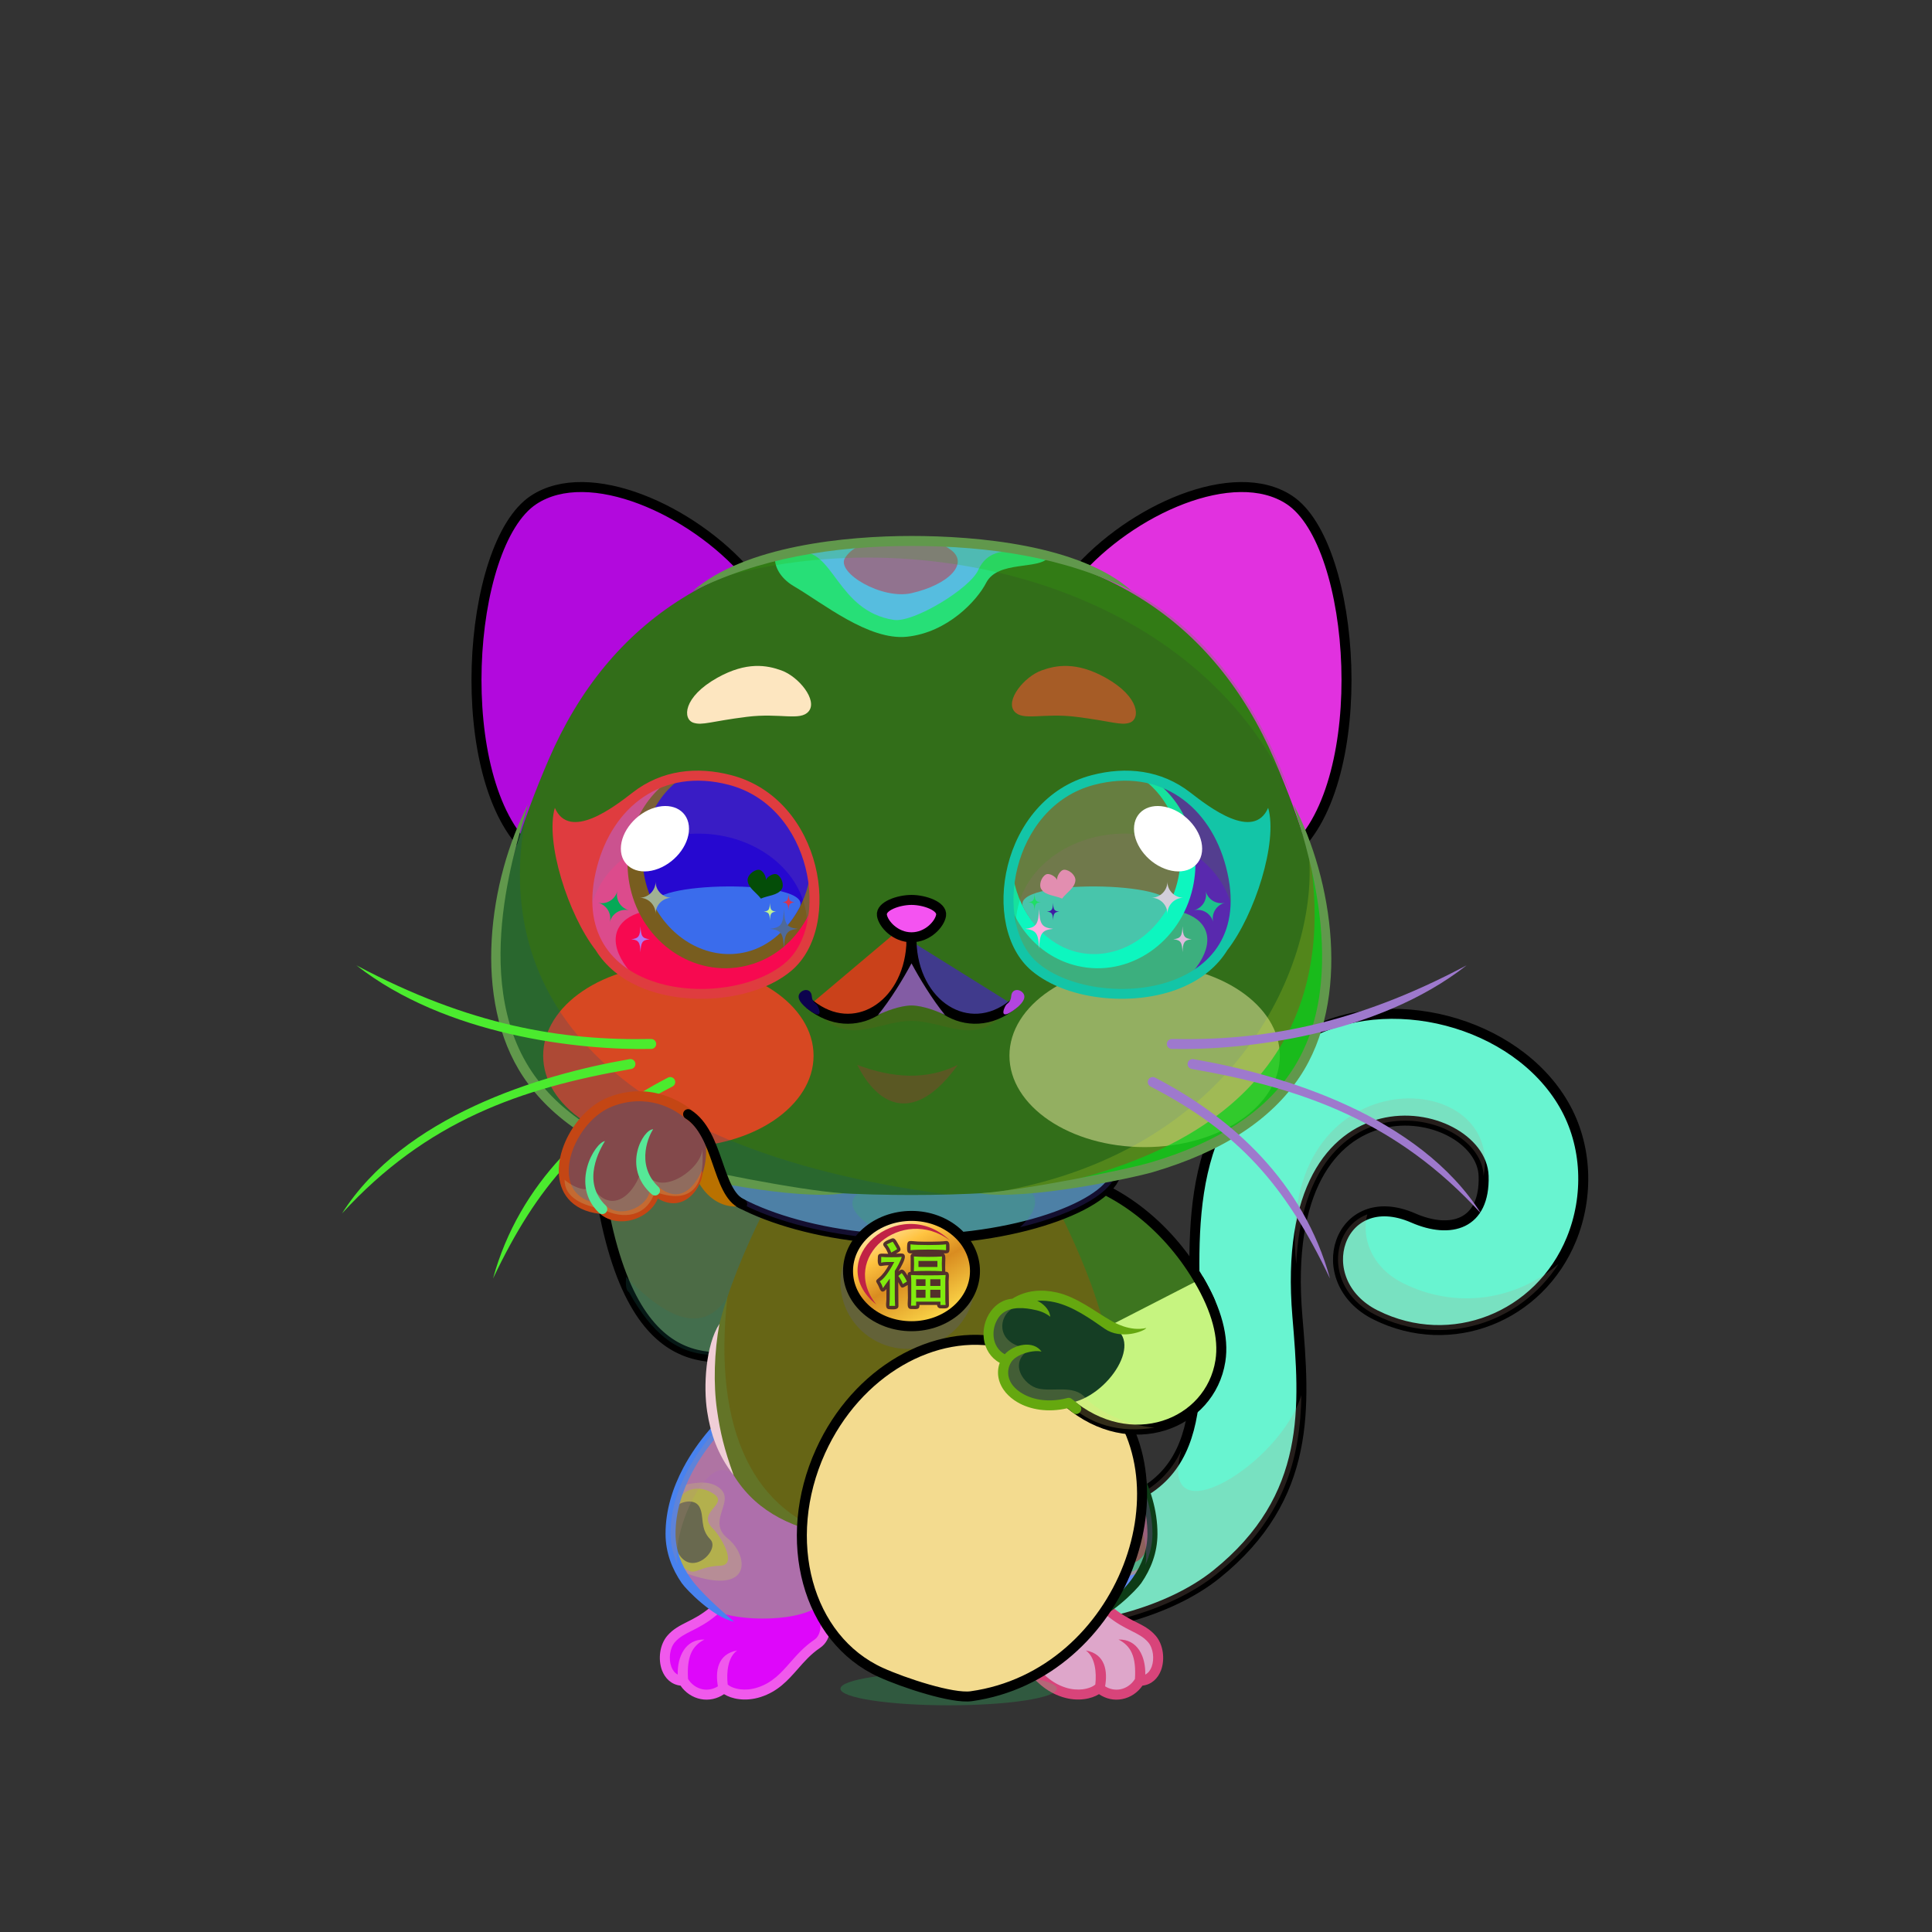 <?xml version="1.0" encoding="UTF-8"?><!DOCTYPE svg PUBLIC "-//W3C//DTD SVG 1.1//EN" "http://www.w3.org/Graphics/SVG/1.1/DTD/svg11.dtd"><!-- Creator: CorelDRAW 2018 (64-Bit) --><svg xmlns="http://www.w3.org/2000/svg" xmlns:xlink="http://www.w3.org/1999/xlink" xml:space="preserve" width="290mm" height="290mm" version="1.1" style="shape-rendering:geometricPrecision; text-rendering:geometricPrecision; image-rendering:optimizeQuality; fill-rule:evenodd; clip-rule:evenodd" viewBox="0 0 29000 29000">
 <rect x="0" y="0" width="29000" height="29000" fill="#333333" stroke="none"/>
 <defs>
  <style type="text/css">
   <![CDATA[
    .str5 {stroke:#85441C;stroke-width:100;stroke-linecap:round;stroke-linejoin:round;stroke-miterlimit:22.926;stroke-opacity:0.502}
    .str4 {stroke:#85441C;stroke-width:150;stroke-linecap:round;stroke-linejoin:round;stroke-miterlimit:22.926;stroke-opacity:0.502}
    .str0 {stroke:black;stroke-width:150;stroke-miterlimit:22.926}
    .str2 {stroke:black;stroke-width:150;stroke-linecap:round;stroke-linejoin:round;stroke-miterlimit:22.926}
    .str1 {stroke:black;stroke-width:150;stroke-linecap:round;stroke-linejoin:round;stroke-miterlimit:22.926}
    .str6 {stroke:black;stroke-width:150;stroke-linecap:round;stroke-linejoin:round;stroke-miterlimit:22.926}
    .str3 {stroke:black;stroke-width:150;stroke-linecap:round;stroke-linejoin:round;stroke-miterlimit:22.926}
    .fil0 {fill:none}
    .fil66 {fill:none}
    .fil47 {fill:#BF804C}
    .fil55 {fill:white}
    .fil53 {fill:white}
    .fil56 {fill:white}
    .fil41 {fill:black}
    .fil73 {fill:black;fill-rule:nonzero}
    .fil39 {fill:black;fill-rule:nonzero}
    .fil6 {fill:black;fill-rule:nonzero}
    .fil2 {fill:black;fill-opacity:0.2}
    .fil40 {fill:#990000;fill-opacity:0.2}
    .fil38 {fill:white;fill-opacity:0.2}
    .fil5 {fill:black;fill-opacity:0.2}
    .fil10 {fill:#360000;fill-opacity:0.502}
    .fil24 {fill:#360000;fill-opacity:0.502}
    .fil9 {fill:#BF804C;fill-opacity:0.502}
    .fil14 {fill:white;fill-opacity:0.502}
    .fil8 {fill:#F5B45F;fill-opacity:0.502}
    .fil23 {fill:#CF7B32;fill-opacity:0.502}
    .fil68 {fill:#85441C;fill-rule:nonzero;fill-opacity:0.502}
    .fil37 {fill:white;fill-opacity:0.702}
    .fil27 {fill:white;fill-opacity:0.702}
    .fil3 {fill:url(#id0)}
    .fil62 {fill:url(#id1)}
    .fil54 {fill:url(#id2)}
    .fil45 {fill:url(#id3)}
    .fil19 {fill:url(#id4)}
    .fil17 {fill:url(#id5)}
    .fil4 {fill:url(#id6)}
    .fil18 {fill:url(#id7)}
    .fil75 {fill:url(#id8)}
    .fil11 {fill:url(#id9)}
    .fil46 {fill:url(#id10)}
    .fil71 {fill:url(#id11)}
    .fil65 {fill:url(#id12)}
    .fil64 {fill:url(#id13)}
    .fil20 {fill:url(#id14)}
    .fil67 {fill:url(#id15)}
    .fil72 {fill:url(#id16)}
    .fil69 {fill:url(#id17)}
    .fil70 {fill:url(#id18)}
    .fil63 {fill:url(#id19)}
    .fil16 {fill:url(#id20)}
    .fil74 {fill:url(#id21)}
    .fil33 {fill:url(#id22)}
    .fil48 {fill:url(#id23)}
    .fil57 {fill:url(#id24)}
    .fil1 {fill:url(#id25)}
    .fil61 {fill:url(#id26)}
    .fil28 {fill:url(#id27)}
    .fil7 {fill:url(#id28)}
    .fil12 {fill:url(#id29)}
    .fil34 {fill:url(#id30)}
    .fil49 {fill:url(#id31)}
    .fil58 {fill:url(#id32)}
    .fil32 {fill:url(#id33)}
    .fil21 {fill:url(#id34)}
    .fil22 {fill:url(#id35)}
    .fil13 {fill:url(#id36)}
    .fil52 {fill:url(#id37)}
    .fil15 {fill:url(#id38)}
    .fil60 {fill:url(#id39)}
    .fil51 {fill:url(#id40)}
    .fil25 {fill:url(#id41)}
    .fil50 {fill:url(#id42)}
    .fil26 {fill:url(#id43)}
    .fil59 {fill:url(#id44)}
    .fil44 {fill:url(#id45)}
    .fil31 {fill:url(#id46)}
    .fil29 {fill:url(#id47)}
    .fil30 {fill:url(#id48)}
    .fil36 {fill:url(#id49)}
    .fil35 {fill:url(#id50)}
    .fil42 {fill:url(#id51);fill-rule:nonzero}
    .fil43 {fill:url(#id52);fill-rule:nonzero}
   ]]>
  </style>
  <linearGradient id="id0" gradientUnits="userSpaceOnUse" x1="14975.25" y1="24595" x2="17384.64" y2="24595">
   <stop offset="0" style="stop-opacity:1; stop-color:#EDE4E4"/>
   <stop offset="1" style="stop-opacity:1; stop-color:white"/>
  </linearGradient>
  <linearGradient id="id1" gradientUnits="userSpaceOnUse" x1="8659.77" y1="12263.82" x2="11934.73" y2="14296.1">
   <stop offset="0" style="stop-opacity:1; stop-color:#1C0011"/>
   <stop offset="0.369" style="stop-opacity:1; stop-color:#02172E"/>
   <stop offset="1" style="stop-opacity:1; stop-color:black"/>
  </linearGradient>
  <linearGradient id="id2" gradientUnits="userSpaceOnUse" xlink:href="#id1" x1="18704.09" y1="12263.82" x2="15429.13" y2="14296.1">
  </linearGradient>
  <linearGradient id="id3" gradientUnits="userSpaceOnUse" x1="16569.43" y1="14384.47" x2="17604.78" y2="12412.18">
   <stop offset="0" style="stop-opacity:1; stop-color:black"/>
   <stop offset="1" style="stop-opacity:1; stop-color:#4F1F09"/>
  </linearGradient>
  <linearGradient id="id4" gradientUnits="userSpaceOnUse" x1="14045.26" y1="19537.68" x2="13358.49" y2="18703.36">
   <stop offset="0" style="stop-opacity:1; stop-color:#FFE8B2"/>
   <stop offset="0.38" style="stop-opacity:1; stop-color:#FFC340"/>
   <stop offset="0.671" style="stop-opacity:1; stop-color:#D98C20"/>
   <stop offset="1" style="stop-opacity:1; stop-color:#FEDB4B"/>
  </linearGradient>
  <linearGradient id="id5" gradientUnits="userSpaceOnUse" x1="10607.23" y1="17998.56" x2="16756.63" y2="17998.56">
   <stop offset="0" style="stop-opacity:1; stop-color:#401000"/>
   <stop offset="0.341" style="stop-opacity:1; stop-color:#ED5237"/>
   <stop offset="0.741" style="stop-opacity:1; stop-color:#852305"/>
   <stop offset="1" style="stop-opacity:1; stop-color:#FF4C4C"/>
  </linearGradient>
  <linearGradient id="id6" gradientUnits="userSpaceOnUse" x1="16708.2" y1="23896.24" x2="15379.78" y2="25259.84">
   <stop offset="0" style="stop-opacity:1; stop-color:#CFCDCD"/>
   <stop offset="1" style="stop-opacity:1; stop-color:#4F4D4D"/>
  </linearGradient>
  <linearGradient id="id7" gradientUnits="userSpaceOnUse" x1="13256.35" y1="18322.37" x2="14107.51" y2="19835.54">
   <stop offset="0" style="stop-opacity:1; stop-color:#FFE8B2"/>
   <stop offset="0.271" style="stop-opacity:1; stop-color:#FFC340"/>
   <stop offset="0.541" style="stop-opacity:1; stop-color:#D98C20"/>
   <stop offset="1" style="stop-opacity:1; stop-color:#FEDB4B"/>
  </linearGradient>
  <linearGradient id="id8" gradientUnits="userSpaceOnUse" x1="15555.59" y1="19474.4" x2="16160.3" y2="21075.49">
   <stop offset="0" style="stop-opacity:1; stop-color:#FFF7F7"/>
   <stop offset="0.741" style="stop-opacity:1; stop-color:#EDE4E4"/>
   <stop offset="1" style="stop-opacity:1; stop-color:#EDE4E4"/>
  </linearGradient>
  <linearGradient id="id9" gradientUnits="userSpaceOnUse" xlink:href="#id0" x1="9979.36" y1="24595" x2="12388.75" y2="24595">
  </linearGradient>
  <linearGradient id="id10" gradientUnits="userSpaceOnUse" xlink:href="#id3" x1="9759.08" y1="14384.47" x2="10794.43" y2="12412.18">
  </linearGradient>
  <linearGradient id="id11" gradientUnits="userSpaceOnUse" x1="10528.06" y1="16775.68" x2="10961.59" y2="18052.25">
   <stop offset="0" style="stop-opacity:1; stop-color:#C9C0C0"/>
   <stop offset="1" style="stop-opacity:1; stop-color:#EDE4E4"/>
  </linearGradient>
  <linearGradient id="id12" gradientUnits="userSpaceOnUse" xlink:href="#id4" x1="15119.98" y1="24750.51" x2="13513.91" y2="20629.68">
  </linearGradient>
  <linearGradient id="id13" gradientUnits="userSpaceOnUse" x1="13578.43" y1="20345.11" x2="15055.47" y2="25035.08">
   <stop offset="0" style="stop-opacity:1; stop-color:#FFE8B2"/>
   <stop offset="0.161" style="stop-opacity:1; stop-color:#FFC340"/>
   <stop offset="0.322" style="stop-opacity:1; stop-color:#D98C20"/>
   <stop offset="0.502" style="stop-opacity:1; stop-color:#FFC952"/>
   <stop offset="0.69" style="stop-opacity:1; stop-color:#FFE3A1"/>
   <stop offset="0.839" style="stop-opacity:1; stop-color:#FFC952"/>
   <stop offset="1" style="stop-opacity:1; stop-color:#D47F2F"/>
  </linearGradient>
  <linearGradient id="id14" gradientUnits="userSpaceOnUse" x1="13434.81" y1="19526.06" x2="13971.28" y2="18713.68">
   <stop offset="0" style="stop-opacity:1; stop-color:#691A00"/>
   <stop offset="1" style="stop-opacity:1; stop-color:#DB3A00"/>
  </linearGradient>
  <linearGradient id="id15" gradientUnits="userSpaceOnUse" xlink:href="#id7" x1="13830.85" y1="21146.62" x2="14803.04" y2="24233.56">
  </linearGradient>
  <linearGradient id="id16" gradientUnits="userSpaceOnUse" x1="10397.49" y1="16826.12" x2="8663.6" y2="17886.88">
   <stop offset="0" style="stop-opacity:1; stop-color:#C9C0C0"/>
   <stop offset="0.471" style="stop-opacity:1; stop-color:#EDE4E4"/>
   <stop offset="1" style="stop-opacity:1; stop-color:#FFF7F7"/>
  </linearGradient>
  <linearGradient id="id17" gradientUnits="userSpaceOnUse" xlink:href="#id13" x1="13697.28" y1="20712.32" x2="14939.98" y2="24666.23">
  </linearGradient>
  <linearGradient id="id18" gradientUnits="userSpaceOnUse" x1="13919.37" y1="21816.6" x2="14818.82" y2="23588">
   <stop offset="0" style="stop-opacity:1; stop-color:#FFE8B2"/>
   <stop offset="0.259" style="stop-opacity:1; stop-color:#FFC340"/>
   <stop offset="0.459" style="stop-opacity:1; stop-color:#D98C20"/>
   <stop offset="0.678" style="stop-opacity:1; stop-color:#FFC952"/>
   <stop offset="1" style="stop-opacity:1; stop-color:#FFDA9A"/>
  </linearGradient>
  <linearGradient id="id19" gradientUnits="userSpaceOnUse" x1="13908.86" y1="24866.6" x2="16109.92" y2="20671.61">
   <stop offset="0" style="stop-opacity:1; stop-color:#FFE8B2"/>
   <stop offset="0.071" style="stop-opacity:1; stop-color:#FFC340"/>
   <stop offset="0.188" style="stop-opacity:1; stop-color:#D98C20"/>
   <stop offset="0.349" style="stop-opacity:1; stop-color:#FFC952"/>
   <stop offset="0.459" style="stop-opacity:1; stop-color:#FFE3A1"/>
   <stop offset="0.612" style="stop-opacity:1; stop-color:#E7A332"/>
   <stop offset="0.8" style="stop-opacity:1; stop-color:#FFC952"/>
   <stop offset="1" style="stop-opacity:1; stop-color:#D47F2F"/>
  </linearGradient>
  <linearGradient id="id20" gradientUnits="userSpaceOnUse" x1="13681.86" y1="23135" x2="13681.86" y2="17759">
   <stop offset="0" style="stop-opacity:1; stop-color:#FFF7F7"/>
   <stop offset="0.529" style="stop-opacity:1; stop-color:#EDE4E4"/>
   <stop offset="1" style="stop-opacity:1; stop-color:#8F8B8B"/>
  </linearGradient>
  <linearGradient id="id21" gradientUnits="userSpaceOnUse" x1="15843.35" y1="21024.33" x2="18098.14" y2="19935.19">
   <stop offset="0" style="stop-opacity:1; stop-color:#EDE4E4"/>
   <stop offset="0.49" style="stop-opacity:1; stop-color:#EDE4E4"/>
   <stop offset="0.702" style="stop-opacity:1; stop-color:#C9C0C0"/>
   <stop offset="1" style="stop-opacity:1; stop-color:#C9C0C0"/>
  </linearGradient>
  <linearGradient id="id22" gradientUnits="userSpaceOnUse" x1="13680.07" y1="8120.65" x2="13527.12" y2="9307.04">
   <stop offset="0" style="stop-opacity:1; stop-color:#85441C"/>
   <stop offset="1" style="stop-opacity:1; stop-color:#F5B45F"/>
  </linearGradient>
  <linearGradient id="id23" gradientUnits="userSpaceOnUse" x1="16217.08" y1="14796.09" x2="17440.78" y2="11750.88">
   <stop offset="0" style="stop-opacity:1; stop-color:#B86B00"/>
   <stop offset="0.412" style="stop-opacity:1; stop-color:#824500"/>
   <stop offset="0.761" style="stop-opacity:1; stop-color:#AD2415"/>
   <stop offset="1" style="stop-opacity:1; stop-color:#000C3B"/>
  </linearGradient>
  <linearGradient id="id24" gradientUnits="userSpaceOnUse" xlink:href="#id23" x1="11146.78" y1="14796.09" x2="9923.08" y2="11750.88">
  </linearGradient>
  <linearGradient id="id25" gradientUnits="userSpaceOnUse" x1="20271.91" y1="15585.22" x2="15794.66" y2="24104.83">
   <stop offset="0" style="stop-opacity:1; stop-color:#FFF7F7"/>
   <stop offset="0.78" style="stop-opacity:1; stop-color:#C9C0C0"/>
   <stop offset="1" style="stop-opacity:1; stop-color:#8F8B8B"/>
  </linearGradient>
  <linearGradient id="id26" gradientUnits="userSpaceOnUse" x1="10486.78" y1="13345.97" x2="11344.85" y2="14280.88">
   <stop offset="0" style="stop-opacity:1; stop-color:#4F2B03"/>
   <stop offset="1" style="stop-opacity:1; stop-color:#B86C09"/>
  </linearGradient>
  <linearGradient id="id27" gradientUnits="userSpaceOnUse" x1="16472.29" y1="8553.82" x2="19883.01" y2="11531.83">
   <stop offset="0" style="stop-opacity:1; stop-color:#C9C0C0"/>
   <stop offset="0.51" style="stop-opacity:1; stop-color:#EDE4E4"/>
   <stop offset="1" style="stop-opacity:1; stop-color:#FFF7F7"/>
  </linearGradient>
  <linearGradient id="id28" gradientUnits="userSpaceOnUse" x1="16216.44" y1="24164.73" x2="14764.29" y2="21318.72">
   <stop offset="0" style="stop-opacity:1; stop-color:#FFF7F7"/>
   <stop offset="0.678" style="stop-opacity:1; stop-color:#EDE4E4"/>
   <stop offset="1" style="stop-opacity:1; stop-color:#C9C0C0"/>
  </linearGradient>
  <linearGradient id="id29" gradientUnits="userSpaceOnUse" xlink:href="#id28" x1="12599.57" y1="24164.73" x2="11147.42" y2="21318.72">
  </linearGradient>
  <linearGradient id="id30" gradientUnits="userSpaceOnUse" x1="13561.24" y1="8116.01" x2="13481.15" y2="8919.15">
   <stop offset="0" style="stop-opacity:1; stop-color:#17100B"/>
   <stop offset="1" style="stop-opacity:1; stop-color:#633315"/>
  </linearGradient>
  <linearGradient id="id31" gradientUnits="userSpaceOnUse" x1="18061.26" y1="13638.39" x2="15198.74" y2="14181.01">
   <stop offset="0" style="stop-opacity:1; stop-color:#B84D00"/>
   <stop offset="0.612" style="stop-opacity:1; stop-color:#FFD21F"/>
   <stop offset="1" style="stop-opacity:1; stop-color:#ACD41B"/>
  </linearGradient>
  <linearGradient id="id32" gradientUnits="userSpaceOnUse" xlink:href="#id31" x1="9302.6" y1="13638.39" x2="12165.12" y2="14181.01">
  </linearGradient>
  <linearGradient id="id33" gradientUnits="userSpaceOnUse" x1="13779.92" y1="8120.79" x2="13587.63" y2="9561.26">
   <stop offset="0" style="stop-opacity:1; stop-color:#F5B45F"/>
   <stop offset="1" style="stop-opacity:1; stop-color:#FFD399"/>
  </linearGradient>
  <linearGradient id="id34" gradientUnits="userSpaceOnUse" x1="13231.31" y1="18446.92" x2="13900.6" y2="19505.95">
   <stop offset="0" style="stop-opacity:1; stop-color:#FFE3C4"/>
   <stop offset="0.451" style="stop-opacity:1; stop-color:#FECA58"/>
   <stop offset="1" style="stop-opacity:1; stop-color:#FFA836"/>
  </linearGradient>
  <linearGradient id="id35" gradientUnits="userSpaceOnUse" xlink:href="#id27" x1="7480.85" y1="8553.82" x2="10891.57" y2="11531.83">
  </linearGradient>
  <linearGradient id="id36" gradientUnits="userSpaceOnUse" x1="15214.49" y1="18379.05" x2="17887.38" y2="20722.36">
   <stop offset="0" style="stop-opacity:1; stop-color:#8F8B8B"/>
   <stop offset="0.541" style="stop-opacity:1; stop-color:#C9C0C0"/>
   <stop offset="1" style="stop-opacity:1; stop-color:#C9C0C0"/>
  </linearGradient>
  <linearGradient id="id37" gradientUnits="userSpaceOnUse" xlink:href="#id26" x1="16877.08" y1="13345.97" x2="16019.01" y2="14280.88">
  </linearGradient>
  <linearGradient id="id38" gradientUnits="userSpaceOnUse" x1="11839.61" y1="20025.96" x2="9699.86" y2="17270.05">
   <stop offset="0" style="stop-opacity:1; stop-color:#8F8B8B"/>
   <stop offset="0.459" style="stop-opacity:1; stop-color:#C9C0C0"/>
   <stop offset="1" style="stop-opacity:1; stop-color:#EDE4E4"/>
  </linearGradient>
  <linearGradient id="id39" gradientUnits="userSpaceOnUse" x1="10634.62" y1="11671.56" x2="11159.88" y2="14268.4">
   <stop offset="0" style="stop-opacity:1; stop-color:#111E3B"/>
   <stop offset="0.2" style="stop-opacity:1; stop-color:#1D0029"/>
   <stop offset="0.639" style="stop-opacity:1; stop-color:#522E01"/>
   <stop offset="1" style="stop-opacity:1; stop-color:#543000"/>
  </linearGradient>
  <linearGradient id="id40" gradientUnits="userSpaceOnUse" xlink:href="#id39" x1="16729.24" y1="11671.57" x2="16203.98" y2="14268.41">
  </linearGradient>
  <linearGradient id="id41" gradientUnits="userSpaceOnUse" x1="7870.94" y1="9573.15" x2="10382.86" y2="10936.44">
   <stop offset="0" style="stop-opacity:1; stop-color:#ED8282"/>
   <stop offset="1" style="stop-opacity:1; stop-color:#862929"/>
  </linearGradient>
  <linearGradient id="id42" gradientUnits="userSpaceOnUse" x1="17514.27" y1="11999.92" x2="15520.4" y2="14068.22">
   <stop offset="0" style="stop-opacity:1; stop-color:#0045A6"/>
   <stop offset="0.09" style="stop-opacity:1; stop-color:#B8003D"/>
   <stop offset="0.42" style="stop-opacity:1; stop-color:#FFD119"/>
   <stop offset="0.671" style="stop-opacity:1; stop-color:#FFE477"/>
   <stop offset="1" style="stop-opacity:1; stop-color:#CEFF7F"/>
  </linearGradient>
  <linearGradient id="id43" gradientUnits="userSpaceOnUse" x1="8588.27" y1="9050.62" x2="9898.17" y2="9881.29">
   <stop offset="0" style="stop-opacity:1; stop-color:#CE564F"/>
   <stop offset="1" style="stop-opacity:1; stop-color:#7A1A1A"/>
  </linearGradient>
  <linearGradient id="id44" gradientUnits="userSpaceOnUse" xlink:href="#id42" x1="9849.58" y1="11999.93" x2="11843.46" y2="14068.22">
  </linearGradient>
  <linearGradient id="id45" gradientUnits="userSpaceOnUse" x1="13681.04" y1="13507" x2="13681.04" y2="14068">
   <stop offset="0" style="stop-opacity:1; stop-color:#FFCCCC"/>
   <stop offset="1" style="stop-opacity:1; stop-color:#DB9092"/>
  </linearGradient>
  <linearGradient id="id46" gradientUnits="userSpaceOnUse" x1="13695.5" y1="17936.06" x2="13695.5" y2="8119.06">
   <stop offset="0" style="stop-opacity:1; stop-color:#C9C0C0"/>
   <stop offset="0.11" style="stop-opacity:1; stop-color:#EDE4E4"/>
   <stop offset="0.49" style="stop-opacity:1; stop-color:#EDE4E4"/>
   <stop offset="1" style="stop-opacity:1; stop-color:#FFF7F7"/>
  </linearGradient>
  <linearGradient id="id47" gradientUnits="userSpaceOnUse" xlink:href="#id41" x1="17107.54" y1="9685.75" x2="19589.57" y2="11032.81">
  </linearGradient>
  <linearGradient id="id48" gradientUnits="userSpaceOnUse" xlink:href="#id43" x1="18746.83" y1="9292.13" x2="17381.07" y2="9741.36">
  </linearGradient>
  <radialGradient id="id49" gradientUnits="userSpaceOnUse" gradientTransform="matrix(-1 -0 -0 0.676 34363 5129)" cx="17181.35" cy="15846.04" r="1561.04" fx="17181.35" fy="15846.04">
   <stop offset="0" style="stop-opacity:1; stop-color:#FFA8A9"/>
   <stop offset="1" style="stop-opacity:1; stop-color:#EDE4E4"/>
  </radialGradient>
  <radialGradient id="id50" gradientUnits="userSpaceOnUse" gradientTransform="matrix(1 -0 -0 0.676 0 5129)" xlink:href="#id49" cx="10182.51" cy="15846.04" r="1561.04" fx="10182.51" fy="15846.04">
  </radialGradient>
  <linearGradient id="id51" gradientUnits="userSpaceOnUse" x1="5145.48" y1="16610.26" x2="10123.54" y2="17070.83">
   <stop offset="0" style="stop-opacity:1; stop-color:#967458"/>
   <stop offset="1" style="stop-opacity:1; stop-color:#171414"/>
  </linearGradient>
  <linearGradient id="id52" gradientUnits="userSpaceOnUse" xlink:href="#id51" x1="17240.32" y1="16610.26" x2="22218.38" y2="17070.83">
  </linearGradient>
 </defs>
 <g id="Frame">
  <rect class="fil0" x="0" y="0" width="29000" height="29000"/>
 </g>
 <g id="Tail">
   <animateTransform additive="sum" attributeName="transform" dur="10" repeatCount="indefinite" type="translate" values="0;0 150;0;0 150;0;0 150;0;0 150;0"/>
  <g id="_1875382533248">
   <path class="fil1 str0" d="M20650.52 19739.32c-1023.72,-508.97 -554.16,-1944.75 562.5,-1456.9 559.33,244.37 1078.85,103.5 1056.6,-630.38 -32.82,-1082.39 -3114.6,-1719.94 -2795.98,2100.05 113.01,1355 226.84,2719.93 -1216.37,3879.33 -689.34,553.78 -1873.55,889.2 -3025,835.23 -1013.72,-47.51 -2032.42,-386.97 -2730.01,-1127.78 -283.15,-300.95 -262.24,-767.73 32.22,-1057.62 1017.44,-1001.64 1722.26,354.36 2887.71,408.97 4900.95,229.68 462.17,-5009.79 4143.29,-7133.9 1264.02,-729.38 3184.35,-231.62 3910.07,1026.06 352.66,611.15 374.92,1374.75 112.69,2016.45 -478.61,1171.15 -1805,1703.65 -2937.72,1140.49z" style="fill:#68f4d0"/>
   <path class="fil2" d="M20650.52 19739.32c-773.74,-384.69 -694.29,-1298.61 -127.29,-1511.47 -90.38,352.63 60.96,796.16 541.81,1035.22 802.42,398.94 1701.96,247.91 2328.53,-290.36 -583.12,904.08 -1739.1,1265.75 -2743.05,766.61zm1619.1 -2087.28c-30.38,-1002.05 -2673.48,-1622.27 -2812.96,1322 -325.67,-3117.72 3119.37,-2996.36 2812.96,-1322zm-2735.69 3288.77c-14.4,948.82 -256.51,1871.07 -1276.66,2690.61 -689.34,553.78 -1873.55,889.2 -3025,835.23 -1013.72,-47.51 -2032.42,-386.97 -2730.01,-1127.78 -283.15,-300.95 -262.24,-767.73 32.22,-1057.62 1017.44,-1001.64 1722.26,354.36 2887.71,408.97 1380.93,64.72 2020.24,-304.85 2308.73,-916.52 -360.64,1333.24 1488.27,202.11 1803.01,-832.89z" style="fill:#bd9a89"/>
  </g>
 </g>
 <g id="Legs">
  <g id="_1875436232224">
   <g>
    <g>
     <path class="fil3" d="M17107 25230c-124,214 -404,285 -611,106 -71,70 -277,145 -526,65 -410,-131 -508,-461 -851,-710 -221,-159 -124,-477 -114,-668 364,340 783,-165 1076,-248 374,-102 737,158 534,413 199,95 520,237 673,411 169,192 121,631 -181,631z" style="fill:#e75a74"/>
     <path class="fil4" d="M15978.96 25403.8c-410.79,-128.37 -534.89,-476.82 -859.96,-712.8 -221,-159 -124,-477 -114,-668 364,340 783,-165 1076,-248 374,-102 737,158 534,413 139.29,66.5 338.34,156.02 497.73,263.43 -542.72,-121.45 -1442.41,682.19 -1133.77,952.37z" style="fill:#c1cd56"/>
     <path class="fil5" d="M17107 25230c-124,214 -404,285 -611,106 -71,70 -277,145 -526,65 -410,-131 -518,-492 -872,-726 -156,-103 -135,-387 -103,-573 18,-14 37,-27 56,-38 -60,533 1445,1528 1433,860 214,342 596,186 545,-150 127,134 271,-14 143,-274 182,62 215,288 209,441 -17,153 -106,289 -274,289z" style="fill:#4e968f"/>
     <path class="fil0" d="M16655 24186c278,231 480,239 633,413 169,192 121,631 -181,631 -124,214 -404,285 -611,106 -71,70 -277,145 -526,65 -410,-131 -520,-489 -872,-726 -156,-105 -138,-331 -109,-524" style="fill:#dea6ca"/>
     <path class="fil6" d="M16703 24128c-31,-26 -78,-22 -105,10 -27,31 -22,79 9,105 144,120 266,182 373,236 100,50 184,92 252,169 81,92 97,256 55,370 -18,49 -49,94 -96,118 7,-269 -115,-534 -402,-526 186,95 268,253 247,592 -49,79 -127,137 -220,155 -79,15 -160,-2 -228,-45 38,-218 10,-484 -289,-538 139,98 163,330 142,511 -32,29 -98,60 -189,72 -75,9 -164,4 -260,-27 -221,-71 -352,-219 -489,-375 -104,-118 -211,-239 -363,-342 -57,-38 -82,-102 -91,-176 -11,-85 -1,-183 13,-274 15,-98 -130,-119 -144,-22 -16,102 -31,212 -18,314 14,114 57,216 157,282 136,92 236,206 333,317 151,171 295,335 557,419 119,38 230,44 323,32 93,-11 171,-41 226,-75 103,70 225,98 348,74 125,-24 233,-98 305,-202 136,-15 232,-107 279,-232 61,-166 34,-387 -84,-521 -86,-98 -183,-147 -296,-204 -100,-50 -214,-108 -345,-217z" style="fill:#d8447a"/>
    </g>
    <g>
     <path class="fil7" d="M13681.86 23259c428,0 1377,183 1321,776 252,336 1343,307 1616,137 370,-265 679,-701 680,-1146 2,-860 -666,-1598 -969,-1838 -621,860 -1470,1269 -2648,1328l0 743z" style="fill:#618af6"/>
     <path class="fil8" d="M17148.69 22299.83c197.2,558.11 153.8,973.28 -14.67,1289.56 -1073.81,418.89 -1024.62,-230.3 -692.08,-498.25 332.55,-267.95 -149.23,-569.89 140.34,-768.66 164.66,-113.02 370.41,-60.21 566.41,-22.65z" style="fill:#d79747"/>
     <path class="fil9" d="M17159.61 22492.53c235.85,532.63 87.04,674.33 34.41,967.17 -307.37,257.79 -208.83,60.65 -647.82,40.83 -261.36,-11.79 12,-456.5 112.18,-550.64 267.46,-251.35 -239.55,-367.04 -12.43,-522.92 227.12,-155.89 456.76,-62.95 513.66,65.56z" style="fill:#0dd77b"/>
     <path class="fil10" d="M17211.16 22618.71c51.35,129.47 79.75,409.28 15.54,595.32 -184.6,534.79 -688.44,59.47 -525,-107.33 163.45,-166.8 85.88,-349.99 165.22,-490.49 79.34,-140.5 319.03,-61.06 344.24,2.5z" style="fill:#c50e2b"/>
     <path class="fil6" d="M14989.86 24254c62,5 74,-66 80,-154 7,-118 -4,-261 -94,-417 -1,-1 -2,-3 -3,-4 -100,-171 -247,-296 -460,-378 -208,-80 -478,-119 -831,-119l0 150c335,0 588,36 777,108 180,69 303,173 385,314 1,2 1,3 2,4 67,116 86,244 75,332 -9,68 -10,89 -11,105 -4,48 44,56 80,59zm1296 -3006c176,140 477,451 692,859 143,272 247,587 246,919 -1,245 -87,464 -218,653 -154,223 -454,481 -660,663 306,-60 713,-477 784,-578 146,-211 243,-458 244,-738 1,-360 -110,-698 -264,-989 -226,-430 -547,-760 -734,-907l-46 58 -44 60 0 0z" style="fill:#0d3c16"/>
     <path class="fil5" d="M17191.86 23490c67,-148 106,-305 107,-464 2,-775 -540,-1451 -869,-1752l-157 727c26,48 53,95 79,143 388,-413 947,879 840,1346z" style="fill:#c85bfa"/>
    </g>
   </g>
   <g>
    <g>
     <path class="fil11" d="M10257 25230c124,214 404,285 611,106 71,70 277,145 526,65 410,-131 508,-461 851,-710 221,-159 124,-477 114,-668 -364,340 -783,-165 -1076,-248 -374,-102 -737,158 -535,413 -198,95 -519,237 -672,411 -169,192 -121,631 181,631z" style="fill:#631897"/>
     <path class="fil5" d="M10257 25230c124,214 404,285 611,106 71,70 277,145 526,65 410,-131 518,-492 871,-726 157,-103 136,-387 103,-573 -17,-14 -36,-27 -55,-38 60,533 -1445,1528 -1434,860 -213,342 -595,186 -544,-150 -127,134 -271,-14 -143,-274 -182,62 -215,288 -209,441 17,153 106,289 274,289z" style="fill:#4187fa"/>
     <path class="fil0" d="M10708 24186c-277,231 -480,239 -632,413 -169,192 -121,631 181,631 124,214 404,285 611,106 71,70 277,145 526,65 410,-131 520,-489 871,-726 156,-105 139,-331 110,-524" style="fill:#de07fa"/>
     <path class="fil6" d="M10660 24128c32,-26 79,-22 106,10 26,31 22,79 -10,105 -143,120 -266,182 -373,236 -99,50 -183,92 -251,169 -81,92 -97,256 -55,370 18,49 49,94 96,118 -7,-269 115,-534 402,-526 -186,95 -268,253 -247,592 49,79 127,137 220,155 79,15 160,-2 228,-45 -39,-218 -11,-484 289,-538 -139,98 -163,330 -142,511 31,29 98,60 189,72 75,9 163,4 259,-27 222,-71 353,-219 490,-375 104,-118 210,-239 363,-342 56,-38 82,-102 91,-176 11,-85 0,-183 -14,-274 -14,-98 131,-119 145,-22 16,102 31,212 18,314 -14,114 -58,216 -157,282 -136,92 -236,206 -333,317 -151,171 -296,335 -557,419 -119,38 -230,44 -323,32 -93,-11 -171,-41 -226,-75 -103,70 -226,98 -349,74 -124,-24 -233,-98 -304,-202 -136,-15 -232,-107 -279,-232 -61,-166 -34,-387 84,-521 86,-98 183,-147 296,-204 100,-50 214,-108 344,-217z" style="fill:#f059ec"/>
    </g>
    <g>
     <path class="fil12" d="M13682 23259c-428,0 -1377,183 -1321,776 -252,336 -1343,307 -1616,137 -370,-265 -679,-701 -680,-1146 -2,-860 666,-1598 969,-1838 621,860 1470,1269 2648,1328l0 743z" style="fill:#ae6fab"/>
     <path class="fil8" d="M10215.17 22299.83c-197.2,558.11 -153.8,973.28 14.67,1289.56 1073.81,418.89 1024.62,-230.3 692.08,-498.25 -332.55,-267.95 149.23,-569.89 -140.34,-768.66 -164.66,-113.02 -370.41,-60.21 -566.41,-22.65z" style="fill:#bfab81"/>
     <path class="fil9" d="M10204.25 22492.53c-235.85,532.63 -87.04,674.33 -34.41,967.17 307.37,257.79 208.83,60.65 647.82,40.83 261.36,-11.79 -12,-456.5 -112.18,-550.64 -267.46,-251.35 239.55,-367.04 12.43,-522.92 -227.12,-155.89 -456.76,-62.95 -513.66,65.56z" style="fill:#afd405"/>
     <path class="fil10" d="M10152.7 22618.71c-51.35,129.47 -79.75,409.28 -15.54,595.32 184.6,534.79 688.44,59.47 525,-107.33 -163.45,-166.8 -85.88,-349.99 -165.22,-490.49 -79.34,-140.5 -319.03,-61.06 -344.24,2.5z" style="fill:#202252"/>
     <path class="fil6" d="M12374 24254c-62,5 -74,-66 -80,-154 -7,-118 4,-261 94,-417 1,-1 2,-3 3,-4 100,-171 247,-296 460,-378 208,-80 478,-119 831,-119l0 150c-335,0 -588,36 -777,108 -180,69 -303,173 -385,314 -1,2 -1,3 -2,4 -67,116 -86,244 -75,332 9,68 10,89 11,105 4,48 -44,56 -80,59zm-1296 -3006c-176,140 -477,451 -692,859 -143,272 -247,587 -246,919 1,245 87,464 218,653 154,223 454,481 660,663 -306,-60 -713,-477 -784,-578 -146,-211 -243,-458 -244,-738 -1,-360 110,-698 264,-989 226,-430 547,-760 734,-907l46 58 44 60 0 0z" style="fill:#4882ef"/>
     <path class="fil5" d="M10172 23490c-67,-148 -106,-305 -107,-464 -2,-775 540,-1451 869,-1752l157 727c-26,48 -53,95 -79,143 -388,-413 -947,879 -840,1346z" style="fill:#b48984"/>
    </g>
   </g>
  </g>
 </g>
  <path class="fil2" d="M14239.25 25099.37c896.86,0 1623.91,111.45 1623.91,248.94 0,137.49 -727.05,248.94 -1623.91,248.94 -896.86,0 -1623.91,-111.45 -1623.91,-248.94 0,-137.49 727.05,-248.94 1623.91,-248.94z" style="fill:#26f36f"/>
  <g>
    <animateTransform additive="sum" attributeName="transform" dur="10" repeatCount="indefinite" type="translate" values="0;0 200;0;0 200;0;0 200;0;0 200;0"/>
 <g id="Hands">
  <g id="_1875436227648">
   <path class="fil13" d="M16231 17709c903.85,309.66 1571.7,1048.55 1918.31,1794.5 39.55,85.11 50.68,185.79 81.74,270.46 204.27,556.91 -137.3,2172.51 -2020.97,1424.09 -627,-574 157.92,-930.05 -322.08,-853.05 -742,120 -1353,-1920 -931,-2545 422,-21 934,-40 1274,-91z" style="fill:#1283b4"/>
   <path class="fil14" d="M17872.1 21116.72c663.19,-1254.9 -543.89,-2495.05 -1415.44,-3314.62 503.17,239.44 1130.27,761.8 1511.29,1361.07 67.75,112.27 128.34,226.21 181.36,340.33 39.55,85.11 50.68,185.79 81.74,270.46 113.14,308.45 58.64,941.5 -332.37,1317.95 -8.01,7.52 -15.82,15.08 -24,22.55l-2.58 2.26z" style="fill:#857b58"/>
   <path class="fil0 str1" d="M16231 17709c903.85,309.66 1571.7,1048.55 1918.31,1794.5 39.55,85.11 50.68,185.79 81.74,270.46 204.27,556.91 -137.3,2172.51 -2020.97,1424.09 -627,-574 157.92,-930.05 -322.08,-853.05 -742,120 -1353,-1920 -931,-2545 422,-21 934,-40 1274,-91z" style="fill:#3d751f"/>
  </g>
  <g id="_1875436224416">
    <animateTransform additive="sum" attributeName="transform" dur="4.5" repeatCount="indefinite" type="rotate" values="0;-5;0"/>
    <animateTransform additive="sum" attributeName="transform" dur="4.5" repeatCount="indefinite" type="translate" values="0;-2000 1500;0"/>
   <path class="fil15" d="M11133 17709c-1007,345 -107.77,-1351.97 -545.77,-587.97 -289,504 -1834.98,1105.45 -1559.98,854.45 521.16,3045.5 1968.75,2292.52 2448.75,2369.52 742,120 1352,-1920 931,-2545 -422,-21 -934,-40 -1274,-91z" style="fill:#3224a9"/>
   <path class="fil8" d="M9217.94 18807.21c192.04,638.47 439.95,1022.64 703.64,1250.66 705.46,-82.29 386.82,-703.23 113.72,-816.41 -293.69,-121.71 -224.9,-627.06 -492.13,-682.63 -151.95,-31.6 -237.17,118.15 -325.23,248.38z" style="fill:#3ea035"/>
   <path class="fil9" d="M9315.84 19000.36c156.94,632.07 315.6,699.21 502.63,959.67 308.9,104.64 212.61,-115.37 413.37,-267.82 150.35,-114.17 -286.18,-441.17 -392.33,-485.15 -283.38,-117.43 -65.58,-472.35 -275.17,-515.93 -209.59,-43.58 -286.37,156.72 -248.5,309.23z" style="fill:#42db04"/>
   <path class="fil10" d="M9355.41 19148.03c41.45,150.81 155.53,395.98 298.54,527.61 393.52,362.21 419.51,-196.83 136.12,-314.27 -283.39,-117.44 -152.46,-258.28 -272.09,-357.42 -119.63,-99.14 -182.93,70.03 -162.57,144.08z" style="fill:#6a8d0e"/>
   <path class="fil0 str1" d="M11133 17709c-1007,345 -107.77,-1351.97 -545.77,-587.97 -289,504 -1834.98,1105.45 -1559.98,854.45 521.16,3045.5 1968.75,2292.52 2448.75,2369.52 742,120 1352,-1920 931,-2545 -422,-21 -934,-40 -1274,-91z" style="fill:#4c6b45"/>
   <path class="fil5" d="M11476 20345c171,28 335,-59 481,-217 325,-472 -753,-1098 -1039,-656 -261,403 -704.98,545.6 -1521.19,-307.81 1.4,65.32 -18.28,191.54 45,232 713.81,1290.05 1406.45,848.7 2034.19,948.81z" style="fill:#1f7972"/>
  </g>
 </g>
 <g id="Body">
  <g id="_1875436213600">
   <path class="fil16" d="M13682 23135c-1548,0 -2752,-291 -2993,-1956 -147,-1014 391,-2287 991,-3420 634,80 1289,123 2002,142 713,-19 1367,-62 2002,-142 600,1133 1137,2406 991,3420 -242,1665 -1445,1956 -2993,1956z" style="fill:#666515"/>
   <path class="fil5" d="M12621 23067c-1016,-156 -1749,-629 -1932,-1888 -75,-519 29,-1106 229,-1707 -223,2001 402,3257 1703,3595z" style="fill:#56b270"/>
   <path class="fil6" d="M11012 22144c-250,-321 -348,-641 -397,-954 -59,-377 -24,-998 184,-1320 -78,421 -93,905 -36,1298 50,341 104,572 249,976z" style="fill:#f0ced6"/>
   <path class="fil6" d="M16352 22144c250,-321 347,-641 397,-954 59,-377 24,-998 -184,-1320 78,421 93,905 36,1298 -50,341 -104,572 -249,976z" style="fill:#141003"/>
   <path class="fil17 str1" d="M13681.93 17769.61c1698.11,0 3074.7,-684.49 3074.7,-211.67 0,472.82 -1376.59,1047.75 -3074.7,1047.75 -1698.11,0 -3074.7,-640.68 -3074.7,-1047.75 0,-407.07 1376.59,211.67 3074.7,211.67z" style="fill:#478d94"/>
   <path class="fil2" d="M13681.93 17769.61c10,0 19.94,-0.13 29.92,-0.18 -1164.54,-15.05 -1180.43,425.5 -273.83,831.83 -1584.08,-57.02 -2830.79,-655.93 -2830.79,-1043.32 0,-407.07 1376.59,211.67 3074.7,211.67zm885.99 -56.64c1266.16,-153.67 2188.71,-542.08 2188.71,-155.03 0,306.26 -577.68,655.3 -1446.05,863.25 516.47,-476.63 102.84,-786.29 -742.66,-708.22z" style="fill:#684cf2"/>
   <path class="fil2" d="M13625.65 20248c557.26,0 1009.02,-447.01 1009.02,-998.43 0,-551.42 -451.76,-998.43 -1009.02,-998.43 -557.26,0 -1009.02,447.01 -1009.02,998.43 0,551.42 451.76,998.43 1009.02,998.43z" style="fill:#5855c7"/>
   <ellipse class="fil18 str2" cx="13681.93" cy="19078.96" rx="952.74" ry="827.82"/>
   <path class="fil19" d="M14187.35 19022.67l2.06 65.81c76.99,-0.69 49.44,76.81 49.91,148.67l4.51 343.59c6.05,72.92 -70.24,57.69 -127.65,57.69 -27.62,0 -50,-22.43 -50,-50.48l-264.51 0c-1.05,60.19 -12.9,65.8 -128.5,60.69 -69.32,-3.07 -44.31,-94.38 -44.82,-168.37l-2.67 -192.01c-96.12,56.22 -89.66,60.1 -143.14,-43.5l3.54 356.29c1.39,65.39 -85.61,52.56 -137.73,50.58 -67.92,-2.58 -44.12,-87.76 -43.34,-143.06l0.63 -160.24c-45.67,56.21 -78.95,54.02 -104.83,-12.51 -41.51,-106.72 -80.29,-95.57 -11.98,-151.47 65.17,-53.33 104.63,-112.93 150.52,-192.09 -115.1,0.3 -135.8,35.74 -157.16,-20.16 -10.82,-28.31 -6.53,-73.24 -5.02,-106.8 3.01,-67.13 69.85,-44.01 155.05,-45.4 -17.98,-34.28 -24.8,-66.36 -60.22,-107.85 -56.26,-65.91 62.24,-99.15 107.64,-119.63 51.56,-23.27 73.68,34.32 103.38,84.19 53.8,90.34 45.76,97.96 -34.65,141.39 79.04,-1.29 127.03,-15.27 133.86,38.31 6.95,54.48 -64.48,173.83 -96.78,227.99 32.01,-25.75 56.32,-47.76 100.03,5.63l38.2 58.97c-0.45,-31.62 0.34,-52.69 45.5,-59.36l-0.33 -197.62c-2.52,-48.18 -3.55,-68.3 34.27,-77.78 -74.7,2.53 -92.28,1.08 -86.92,-115.97 4.44,-96.97 48.54,-66.63 162.11,-62.27 80.95,3.11 323.66,5.54 414.99,-7.21 67.26,-9.39 57.46,71.85 58.37,95.61 2.84,73.95 -3.62,93.54 -89.96,89.98 44.27,17.36 22.97,111.23 25.64,208.39z" style="fill:#53302b"/>
   <path class="fil20" d="M14070.86 19017.72l-284.33 0 0 -90.66 284.33 0 0 90.66zm69.01 63.87c-2.06,-40.18 -3.09,-76.24 -3.09,-111.26 0,-34 1.03,-71.08 3.09,-110.24 -46.36,4.13 -125.68,6.19 -212.21,6.19 -86.54,0 -163.8,-2.06 -210.16,-6.19 2.06,39.16 3.09,76.24 3.09,110.24 0,35.02 -1.03,71.08 -3.09,111.26 45.33,-3.09 123.62,-5.15 210.16,-5.15 86.53,0 166.89,2.06 212.21,5.15zm-672.77 -331.39c-24.73,-45.33 -38.11,-67.99 -66.96,-112.28l-90.66 41.2c31.94,39.18 51.52,76.24 67.99,122.6l89.63 -51.52zm146.38 485.91c-21.63,-45.32 -41.21,-79.31 -78.31,-127.74l-50.47 44.3c29.88,41.21 48.43,72.12 66.97,121.57l61.81 -38.13zm587.18 -470.43l0 -87.59c-58.72,7.21 -158.65,10.3 -265.79,10.3 -106.11,0 -209.13,-3.09 -267.85,-10.3l0 87.59c58.72,-6.21 161.74,-9.3 267.85,-9.3 107.14,0 207.07,3.09 265.79,9.3zm-769.61 311.78c22.66,-36.05 42.08,-70.14 58.72,-103.02 27.64,-54.66 38.12,-79.32 45.32,-108.16 -35.02,4.12 -69.01,5.15 -156.58,5.15 -77.27,0 -111.26,-1.03 -151.44,-5.15l0 87.56c19.58,-7.21 56.67,-11.32 92.72,-11.32l104.04 0c-93.74,177.19 -161.73,256.51 -218.39,291.54 20.6,26.78 39.14,67.99 47.39,100.95 39.14,-52.54 73.14,-99.93 103.01,-143.2l0 226.65c0,61.78 -1.02,120.53 -5.15,183.37l85.5 0c-4.11,-62.84 -5.14,-121.56 -5.14,-183.37l0 -341zm685.13 460.49l0 50.48 78.3 0c-5.16,-37.08 -5.16,-63.86 -5.16,-118.47l0 -232.81c0,-27.82 1.03,-67.99 5.16,-98.9 -48.43,3.09 -153.51,5.15 -260.64,5.15 -107.13,0 -212.22,-2.06 -260.64,-5.15 3.09,28.84 5.15,71.1 5.15,98.9l0 243.12c0,54.58 -1.02,85.5 -4.11,118.47l77.26 0 0 -60.79 364.68 0zm-223.55 -178.21l0 120.53 -141.13 0 0 -120.53 141.13 0zm-141.13 -57.69l0 -99.93 141.13 0 0 99.93 -141.13 0zm212.21 0l0 -99.93 152.47 0 0 99.93 -152.47 0zm152.47 57.69l0 120.53 -152.47 0 0 -120.53 152.47 0z" style="fill:#81ec0e"/>
   <path class="fil21" d="M14259.66 18620.01c-763.29,-724.22 -1927.66,303.41 -1105.94,960.93 -562.93,-702.52 390.52,-1495.34 1105.94,-960.93z" style="fill:#c02245"/>
  </g>
 </g>
 <g id="Head">
  <g id="_1875436188032">
   <g>
    <path class="fil22" d="M7950 12775c-1181,-1054 -956.79,-4597.97 58.59,-5270.25 831,-550.21 2384.58,148 3211.58,1109 -981,1268 -2288.17,2893.25 -3270.17,4161.25z" style="fill:#3f8a3e"/>
    <g>
     <path class="fil8" d="M10498.06 7965.89c-99.57,240.9 -832.49,-40.76 -982.02,175.79 -222.77,322.62 -774.24,-10.52 -1097.59,95.71 -275.68,90.58 -982.99,353.53 -917.82,-30.41 146.75,-499.8 231.82,-519.4 507.96,-702.23 494.85,-327.64 1691.14,-188.36 2489.47,461.14z" style="fill:#4c0fb2"/>
     <path class="fil23" d="M7646.41 7914.23c49.59,186.78 63.17,368.59 496.19,165.19 497.89,-233.86 1151.81,331.92 1312.84,-158.32 118.35,-360.33 268.47,-161.86 493.68,-282.65 -589.82,-279.47 -1530.47,-458.9 -1940.53,-133.7 -127.15,100.83 -256.42,230.57 -362.18,409.48z" style="fill:#823ff0"/>
     <path class="fil24" d="M9541.15 7463.46c-233.95,498.11 -885.34,201.65 -1056.84,380.29 -320.97,334.34 -654.27,-347.09 -111.47,-481.88 379.14,-94.15 818.72,-25.46 1168.31,101.59z" style="fill:#7c73dc"/>
    </g>
    <path class="fil25" d="M8391.69 12208.18c-694.16,-821.16 -894.73,-3496.4 -44.43,-3835.59 897.98,-358.2 1711.12,727.82 2119.85,1205.2 -981,1268 -1093.42,1362.39 -2075.42,2630.39z" style="fill:#5b3fe4"/>
    <path class="fil26" d="M10041.03 9431.14c-433.71,-736.33 -1504.73,-858.06 -1609.58,-438.97 -106.73,427.21 505.79,465.86 813.07,537.96 -217.27,-5.1 -700.18,78.32 -633.11,420.59 70.71,361.25 441.44,276.32 828.62,210.33 103.19,-186.02 473.53,-609.55 601,-729.91z" style="fill:#f84e9c"/>
    <path class="fil5" d="M8162.13 8497.93c996.26,-257.13 1730.38,1034.26 989.38,2745.22 301.06,-375.13 779.38,-972.27 1315.6,-1665.36 -408.73,-477.38 -1221.87,-1563.4 -2119.85,-1205.2 -68.45,27.31 -130.01,69.93 -185.13,125.34z" style="fill:#35307e"/>
    <path class="fil2" d="M7950 12775c-724.84,-646.9 -920.2,-2231.62 -728.34,-3514.83 -38.04,1182.6 255.08,2510.6 915.07,3274.41 -63.4,81.4 -125.69,161.6 -186.73,240.42z" style="fill:#bfc80b"/>
    <path class="fil27" d="M7584 8027.49c119.56,-233.2 261.85,-414.99 424.59,-522.74 831,-550.21 2384.58,148 3211.58,1109 -67.94,87.81 -137.49,177.39 -208.33,268.39 -982.21,-910.82 -2486.42,-1487.43 -3332.68,-927.11 -32.47,21.5 -64.13,45.94 -95.16,72.46z" style="fill:#4188ab"/>
    <path class="fil0 str1" d="M7950 12775c-1181,-1054 -956.79,-4597.97 58.59,-5270.25 831,-550.21 2384.58,148 3211.58,1109 -981,1268 -2288.17,2893.25 -3270.17,4161.25z" style="fill:#b209dd"/>
   </g>
   <g>
    <path class="fil28" d="M19413.86 12775c1181,-1054 956.79,-4597.97 -58.59,-5270.25 -831,-550.21 -2384.58,148 -3211.58,1109 981,1268 2288.17,2893.25 3270.17,4161.25z" style="fill:#0df5da"/>
    <g>
     <path class="fil8" d="M16865.8 7965.89c99.57,240.9 832.49,-40.76 982.02,175.79 222.77,322.62 774.24,-10.52 1097.59,95.71 275.68,90.58 982.99,353.53 917.82,-30.41 -146.75,-499.8 -231.82,-519.4 -507.96,-702.23 -494.85,-327.64 -1691.14,-188.36 -2489.47,461.14z" style="fill:#724094"/>
     <path class="fil23" d="M19717.45 7914.23c-49.59,186.78 -63.17,368.59 -496.19,165.19 -497.89,-233.86 -1151.81,331.92 -1312.84,-158.32 -118.35,-360.33 -268.47,-161.86 -493.68,-282.65 589.82,-279.47 1530.47,-458.9 1940.53,-133.7 127.15,100.83 256.42,230.57 362.18,409.48z" style="fill:#69fc76"/>
     <path class="fil24" d="M17822.71 7463.46c233.95,498.11 885.34,201.65 1056.84,380.29 320.97,334.34 654.27,-347.09 111.47,-481.88 -379.14,-94.15 -818.72,-25.46 -1168.31,101.59z" style="fill:#923ebb"/>
    </g>
    <path class="fil29" d="M18972.17 12208.18c694.16,-821.16 894.73,-3496.4 44.43,-3835.59 -897.98,-358.2 -1711.12,727.82 -2119.85,1205.2 981,1268 1093.42,1362.39 2075.42,2630.39z" style="fill:#a416c1"/>
    <path class="fil30" d="M17322.83 9431.14c433.71,-736.33 1504.73,-858.06 1609.58,-438.97 106.73,427.21 -505.79,465.86 -813.07,537.96 217.27,-5.1 700.18,78.32 633.11,420.59 -70.71,361.25 -441.44,276.32 -828.62,210.33 -103.19,-186.02 -473.53,-609.55 -601,-729.91z" style="fill:#57c081"/>
    <path class="fil5" d="M19201.73 8497.93c-996.26,-257.13 -1730.38,1034.26 -989.38,2745.22 -301.06,-375.13 -779.38,-972.27 -1315.6,-1665.36 408.73,-477.38 1221.87,-1563.4 2119.85,-1205.2 68.45,27.31 130.01,69.93 185.13,125.34z" style="fill:#355c61"/>
    <path class="fil2" d="M19413.86 12775c724.84,-646.9 920.2,-2231.62 728.34,-3514.83 38.04,1182.6 -255.08,2510.6 -915.07,3274.41 63.4,81.4 125.69,161.6 186.73,240.42z" style="fill:#056bc2"/>
    <path class="fil27" d="M19779.86 8027.49c-119.56,-233.2 -261.85,-414.99 -424.59,-522.74 -831,-550.21 -2384.58,148 -3211.58,1109 67.94,87.81 137.49,177.39 208.33,268.39 982.21,-910.82 2486.42,-1487.43 3332.68,-927.11 32.47,21.5 64.13,45.94 95.16,72.46z" style="fill:#d49d08"/>
    <path class="fil0 str1" d="M19413.86 12775c1181,-1054 956.79,-4597.97 -58.59,-5270.25 -831,-550.21 -2384.58,148 -3211.58,1109 981,1268 2288.17,2893.25 3270.17,4161.25z" style="fill:#e131df"/>
   </g>
  </g>
  <g id="_1875375409424">
   <path class="fil31" d="M13681.93 8120c-2808.04,0 -4546.13,1198.95 -5443.73,3275.07 -1652.98,3823.33 -1058.48,6541.93 5443.73,6541.93 6502.21,0 7096.71,-2718.6 5443.73,-6541.93 -897.6,-2076.12 -2635.69,-3275.07 -5443.73,-3275.07z" style="fill:#326e19"/>
   <path class="fil32" d="M11630.39 8377.92c2.31,168.26 115.91,322.12 288.43,423.1 433.91,253.99 1121.27,815.86 1693.33,756.69 613.82,-63.5 1055.61,-545.86 1190.63,-809.62 173.77,-339.43 790.28,-191.16 934.38,-380.47 -491.04,-99.62 -1384.53,-247.62 -2055.23,-247.62 -670.7,0 -1443.16,88.24 -2051.54,257.92z" style="fill:#27df77"/>
   <path class="fil33" d="M11970.34 8293.26c540.44,-96.13 581.03,880.29 1446.5,1011.68 295.35,44.83 1141.79,-470.17 1266.24,-747.46 175.82,-391.76 589.15,-240.56 551.34,-301.84 -361.4,-48.98 -1038.71,-135.64 -1552.49,-135.64 -513.78,0 -1191.9,59 -1711.59,173.26z" style="fill:#56bddf"/>
   <path class="fil34" d="M12683.36 8376.27c-135.64,219.07 551.98,628.41 997.23,527.62 560.88,-126.97 889.06,-456.01 572.07,-664.2 -58.95,-38.71 -104.64,-75.19 -139.22,-109.71 -140.99,-6.51 -151.41,-9.98 -431.51,-9.98 -280.1,0 -803.16,-59.33 -998.57,256.27z" style="fill:#91738f"/>
   <path class="fil35" d="M10182.51 17218.55c1120.78,0 2029.35,-614.49 2029.35,-1372.51 0,-758.02 -908.57,-1372.51 -2029.35,-1372.51 -1120.78,0 -2029.35,614.49 -2029.35,1372.51 0,758.02 908.57,1372.51 2029.35,1372.51z" style="fill:#d74822"/>
   <path class="fil36" d="M17181.35 17218.55c-1120.78,0 -2029.35,-614.49 -2029.35,-1372.51 0,-758.02 908.57,-1372.51 2029.35,-1372.51 1120.78,0 2029.35,614.49 2029.35,1372.51 0,758.02 -908.57,1372.51 -2029.35,1372.51z" style="fill:#93af61"/>
   <path class="fil2" d="M14221.63 17930.29c-5193.19,-687.99 -6817.04,-3056.52 -6338.06,-5639.17 12.85,-69.34 26.51,-138.2 40.68,-206.74 -163.11,468.87 -288.82,962.81 -381.03,1472.22 -478.97,2646.12 945.52,4380.4 6138.71,4380.4 184.76,0 364.6,-2.27 539.7,-6.71z" style="fill:#064c83"/>
   <path class="fil2" d="M19634.94 12722.33c1008.45,3775.28 -1112.38,4949.26 -4705.82,5177.36 3790.15,-640.82 4912.44,-3638.86 4705.82,-5177.36z" style="fill:#d3e725"/>
   <path class="fil37" d="M19634.82 12702.36c904.38,3209.47 -467.78,4794.78 -4195.54,5156.62 4274.53,-783.85 4516.51,-3421.08 4195.54,-5156.62z" style="fill:#02d21b"/>
   <path class="fil38" d="M13681.93 8120c-479.48,0 -927.71,35.01 -1345.94,103.32 -586.27,84.56 -1111.05,243.22 -1579.44,464.29 3000.73,-894.17 7208.12,67.44 8626.26,3261.85 -567.33,-1598.11 -1463.98,-2745.35 -2939.3,-3347.66 -851.5,-347.64 -1835.98,-481.8 -2761.58,-481.8z" style="fill:#33b306"/>
   <path class="fil39" d="M13681.93 8195c-1174.15,0 -2292.83,184.02 -3287.11,681.79 776.77,-686.3 2314.36,-831.79 3287.11,-831.79 972.75,0 2523.05,132.74 3299.82,819.04 -994.28,-497.77 -2125.67,-669.04 -3299.82,-669.04zm5733.88 3877.21c128.86,461.5 917.58,2590.59 -32.52,4011.09 -397.83,594.79 -1077.98,1059.14 -2107,1364.06 -382.57,113.36 -1887.33,416.42 -2571.57,464.98 717.2,109.88 2319.62,-235.69 2598.71,-317.78 1074.23,-315.98 1785.62,-802.42 2204.08,-1428.06 776.9,-1161.55 498.82,-2962.02 -91.7,-4094.29zm-11485.57 -5.48c-128.86,461.5 -899.77,2596.07 50.33,4016.57 397.83,594.79 1077.98,1059.14 2107,1364.06 382.57,113.36 1887.33,416.42 2571.57,464.98 -717.2,109.88 -2319.62,-235.69 -2598.71,-317.78 -1074.23,-315.98 -1785.62,-802.42 -2204.08,-1428.06 -776.9,-1161.55 -516.63,-2967.5 73.89,-4099.77z" style="fill:#61984c"/>
  </g>
  <g id="_1875375404848">
   <path class="fil40" d="M12299.42 15231.53c463.69,462.22 891.33,93.2 1382.5,93.2 491.17,0 918.81,369.02 1382.5,-93.2 -562.23,240.22 -1049.9,-224.11 -1382.5,-138.78 -332.6,-85.33 -820.27,379 -1382.5,138.78z" style="fill:#735917"/>
   <path class="fil5" d="M14376.62 15984.89c-475.76,234.83 -982.97,195.57 -1508.13,0 312.24,624.7 858.23,905.18 1508.13,0z" style="fill:#fc044c"/>
   <path class="fil0 str3" d="M12161.86 15079.47c653.34,523.02 1457.13,24.51 1517.12,-884.84 1.36,-20.76 2.36,-376.47 2.94,-397.68" style="fill:#ca411a"/>
   <path class="fil0 str3" d="M15201.98 15079.47c-668.27,534.97 -1493.94,1.2 -1520.06,-947.83" style="fill:#403a8c"/>
   <path class="fil41" d="M13681.92 15092.75c175.83,0 409.68,94.66 503.5,142.93 -186.97,-226.23 -385.89,-554.41 -503.5,-775.48 -117.61,221.07 -316.53,549.25 -503.5,775.48 93.82,-48.27 327.67,-142.93 503.5,-142.93z" style="fill:#835ca4"/>
   <path class="fil41" d="M15178.86 14950.96c-3.76,35.5 -8.65,77.97 -67.3,121.46 -28.99,22.37 -127.06,238.98 66.1,117.04 84.71,-53.15 252.4,-184.09 181.65,-279.54 -51.6,-69.56 -169.65,-73.97 -180.45,41.04z" style="fill:#b245e0"/>
   <path class="fil41" d="M12185 14950.96c3.76,35.5 8.65,77.97 67.3,121.46 28.99,22.37 127.06,238.98 -66.1,117.04 -84.71,-53.15 -252.4,-184.09 -181.65,-279.54 51.6,-69.56 169.65,-73.97 180.45,41.04z" style="fill:#0c024d"/>
  </g>
  <g id="_1875375404048">
   <path class="fil42" d="M10026.3 16175.26c36.72,-18.93 81.85,-4.5 100.78,32.22 18.93,36.72 4.5,81.85 -32.22,100.78 -1317.38,682.23 -2024.1,1475.24 -2694.43,2882.78 394.51,-1438.95 1463.81,-2413.99 2625.87,-3015.78zm-252.93 -579.71c41.26,-0.8 75.37,31.99 76.17,73.25 0.8,41.26 -31.99,75.37 -73.25,76.17 -1087.91,22.73 -3082.83,-202.05 -4426.55,-1254.92 1701.22,905.55 3089.16,1133.39 4423.63,1105.5zm-322.84 302.42c40.77,-6.95 79.48,20.46 86.43,61.23 6.95,40.77 -20.46,79.48 -61.23,86.43 -1664.12,287.86 -3075.87,784.37 -4342.12,2168.85 924.91,-1456.87 2950.28,-2080.1 4316.92,-2316.51z" style="fill:#4beb2e"/>
   <path class="fil43" d="M17337.56 16175.26c-36.72,-18.93 -81.85,-4.5 -100.78,32.22 -18.93,36.72 -4.5,81.85 32.22,100.78 1317.38,682.23 2024.1,1475.24 2694.43,2882.78 -394.51,-1438.95 -1463.81,-2413.99 -2625.87,-3015.78zm252.93 -579.71c-41.26,-0.8 -75.37,31.99 -76.17,73.25 -0.8,41.26 31.99,75.37 73.25,76.17 1087.91,22.73 3082.83,-202.05 4426.55,-1254.92 -1701.22,905.55 -3089.16,1133.39 -4423.63,1105.5zm322.84 302.42c-40.77,-6.95 -79.48,20.46 -86.43,61.23 -6.95,40.77 20.46,79.48 61.23,86.43 1664.12,287.86 3075.87,784.37 4342.12,2168.85 -924.91,-1456.87 -2950.28,-2080.1 -4316.92,-2316.51z" style="fill:#9e79cd"/>
  </g>
  <path class="fil44 str3" d="M13682 13508c-194,0 -465,93 -444,231 19,127 197,330 444,330 247,0 425,-203 444,-330 21,-138 -250,-231 -444,-231z" style="fill:#f453f1"/>
 </g>
 <g id="EyesClosed">
  <g id="_1875375392784">
   <path class="fil45" d="M15242.45 14105.07c155.45,-577.9 494.84,-956.05 899.88,-1179.36 504.25,-278 1110.26,-313.67 1587.36,-195.49 756.71,187.46 1101.4,161.53 1204.82,-133.03 -43.39,518.39 -318.24,893.71 -832.31,947.09 -627.98,65.21 -695.96,-148.27 -1461.2,-121.67 -471.23,16.38 -973.01,396.2 -1268.78,749.85 -51.21,61.23 -150.22,9.48 -129.77,-67.39z" style="fill:#c0a8d9"/>
   <path class="fil46" d="M12121.41 14105.07c-155.45,-577.9 -494.84,-956.05 -899.88,-1179.36 -504.25,-278 -1110.26,-313.67 -1587.36,-195.49 -756.71,187.46 -1101.4,161.53 -1204.82,-133.03 43.39,518.39 318.24,893.71 832.31,947.09 627.98,65.21 695.96,-148.27 1461.2,-121.67 471.23,16.38 973.01,396.2 1268.78,749.85 51.21,61.23 150.22,9.48 129.77,-67.39z" style="fill:#50ab84"/>
   <path class="fil47" d="M10409.45 10848.92c135.09,43.33 256.99,-20.53 802,-89.13 498.59,-62.37 801.31,68.32 926.76,-81.87 138.97,-166.37 -148.93,-521.56 -410.03,-614.97 -213.96,-77.3 -518.19,-136.23 -959.13,109.6 -521.53,291.48 -523.64,623.68 -359.6,676.37z" style="fill:#fde6c0"/>
   <path class="fil47" d="M16954.41 10848.92c-135.09,43.33 -256.99,-20.53 -802,-89.13 -498.59,-62.37 -801.31,68.32 -926.76,-81.87 -138.97,-166.37 148.93,-521.56 410.03,-614.97 213.96,-77.3 518.19,-136.23 959.13,109.6 521.53,291.48 523.64,623.68 359.6,676.37z" style="fill:#a65c26"/>
  </g>
 </g>
    
 <g id="Eyes">
   <animate attributeName="opacity" values="0;1;1;1;1;1;1;1;1;1;1;1;1;1;1;1;1;1;1;1;1;1;1;1;1;1;1;1;1;1;1;1;1;1;1;1;1;1;1;1;1;1;1;1;1;1;1;1;1;1;1;1;1;1;1;1;1;1;1;1;1;1;1;1;1;1;1;1;1;1;1;1;1;1;1;1;1;1;1;1;1;1;1;1;0;0" dur="10" repeatCount="indefinite"/>
  <g id="_1875402713232">
   <g>
    <path class="fil48" d="M17857.4 14710.96c-897.34,382.02 -1916.62,144.09 -2321.65,-195.14 -742.31,-621.72 -442.88,-2464.04 868.66,-2807.4 2125.42,-556.45 2725.3,2460.89 1452.99,3002.54z" style="fill:#5929ae"/>
    <path class="fil49" d="M17754.35 14746.87c-849.71,318.5 -1813.58,108.18 -2218.6,-231.05 -372.03,-311.59 -482.35,-929.78 -334.77,-1512.21 331.8,-172.1 624.8,1046.15 1318.51,808.51 1350.16,-462.52 2095.11,118.38 1234.86,934.75z" style="fill:#3caf7e"/>
    <path class="fil50" d="M15090.97 13326.63c107.8,567.95 514.84,1040.06 1079.42,1171.59 774.02,181.68 1549.39,-345.51 1734.2,-1175.55 148.47,-671.69 -137.2,-1337.01 -661.77,-1662 -238.32,-34.72 -502.92,-22.32 -792.88,50.32 -815.93,204.4 -1270.83,920.19 -1358.97,1615.64z" style="fill:#0df6bf"/>
    <path class="fil51" d="M15213.2 13189.06c94.73,521.58 452.41,955.13 948.54,1075.92 680.16,166.85 1361.51,-317.3 1523.9,-1079.55 130.47,-616.84 -120.56,-1227.83 -581.52,-1526.28 -209.42,-31.88 -441.94,-20.49 -696.74,46.21 -716.99,187.71 -1116.73,845.05 -1194.18,1483.7z" style="fill:#70794b"/>
    <path class="fil52" d="M15361.03 13619.11c163.66,312.94 447.7,584.7 798.49,670.11 546.73,134.12 1099.74,-168.39 1377.81,-681.85 207.99,-384.06 -2403.98,-423.64 -2176.3,11.74z" style="fill:#48c5ab"/>
    <path class="fil2" d="M15295.4 14210.06c-404.49,-778.63 -28.5,-2203.83 1109.01,-2501.64 1189.76,-311.49 1921.12,525.23 2099.31,1409.06 52.84,262.08 53.8,492 14.44,692.46 -45.44,-722.88 -759.46,-1297.29 -1633.68,-1297.29 -903.56,0 -1636.03,613.61 -1636.03,1370.54 0,112.66 16.35,222.11 46.95,326.87z" style="fill:#3d9416"/>
    <ellipse class="fil53" transform="matrix(-1 -0.292 -0 1 17533.2 12589.4)" rx="511.53" ry="467.44"/>
    <path class="fil54" d="M15583.8 14458.4c-695.91,-582.85 -412.8,-2349.89 839.36,-2677.62 1003.05,-262.53 1743.41,329.41 1979.65,1232.13 515.48,1969.77 -1951.19,2172.34 -2819.01,1445.49zm3451.84 -2332.31c148.05,514.15 -200.62,1604.93 -612.68,2135.58 -150.55,244.51 -375.9,422.88 -639.34,542.33 -697.79,316.39 -1745.29,230.43 -2295.92,-230.76 -790.05,-661.72 -471.06,-2578.89 897.96,-2937.18 521.84,-136.53 1046.14,-77.92 1480.53,259.33 279.55,217.01 949.63,733.94 1169.45,230.7z" style="fill:#13c5a7"/>
     <g>
    <path class="fil55" d="M15942.37 13488.54c66.55,-90.54 190.66,-159.61 199.64,-271.61 6.15,-76.74 -87.92,-160.26 -164.89,-161.72 -63.52,-1.22 -120.87,110.07 -108.89,156.48 -11.98,-46.41 -116.05,-116 -171.05,-84.17 -66.63,38.57 -108.48,157.2 -65.93,221.35 62.1,93.64 209.05,92.69 311.12,139.67z" style="fill:#e28eb0"/>
       </g>
     <g>
       <animate attributeName="opacity" values="0;0;0;0;0;0;1;0;1;0;0;0;0;0;0;0;1;0;1;0;1;0;1;0;0;1;0;1;0;0;1;0;1;0;1;0;1;0;1;0;1;0;1;0" dur="2" repeatCount="indefinite"/>
    <path class="fil53" d="M18210.28 13841.69l0 0c-31.13,-128.94 -162.12,-208.99 -291.06,-177.86l0 0c128.94,-31.13 208.99,-162.11 177.87,-291.06l0 0c31.12,128.95 162.11,208.99 291.05,177.87l0 0c-128.94,31.12 -208.99,162.11 -177.86,291.05z" style="fill:#1dc38c"/>
       </g>
     <g>
       <animate attributeName="opacity" values="0;0;0;0;0;0;1;0;1;0;0;0;0;0;0;0;1;0;1;0;1;0;1;0;0;1;0;1;0;0;1;0;1;0;1;0;1;0;1;0;1;0;1;0" dur="2.1" repeatCount="indefinite"/>
    <path class="fil56" d="M17887.94 14098.25c-116.49,-11.88 -130.85,-51.5 -138.11,-195.13 -7.26,143.63 -21.62,183.25 -138.1,195.13 116.48,11.89 130.84,51.51 138.1,195.14 7.26,-143.63 21.62,-183.25 138.11,-195.14z" style="fill:#dcbcdd"/>
       </g>
     <g>
       <animate attributeName="opacity" values="0;0;1;0;0;0;0;0;0;1;0;0;0;0;0;1;0;0;0;1;0;0;1;0;0;1;0;0;0;0;0;1;0;1;0;0;0;0;0;0;0;0;0;1" dur="2.2" repeatCount="indefinite"/>
    <path class="fil56" d="M15899.18 13683.64c-77.84,-7.94 -87.43,-34.41 -92.28,-130.39 -4.85,95.98 -14.45,122.45 -92.29,130.39 77.84,7.95 87.44,34.42 92.29,130.4 4.85,-95.98 14.44,-122.45 92.28,-130.4z" style="fill:#3e1ea4"/>
       </g>
     <g>
       <animate attributeName="opacity" values="0;0;1;0;0;0;1;0;0;0;0;0;0;0;1;0;0;0;1;0;0;0;0;1;0;0;0;0;1;0;0;0;1;0;0;0;0;1;0;1;0;1;0;0" dur="2.3" repeatCount="indefinite"/>
    <path class="fil56" d="M15620.48 13542.83c-77.84,-7.94 -87.43,-34.42 -92.28,-130.4 -4.85,95.98 -14.45,122.46 -92.29,130.4 77.84,7.94 87.44,34.42 92.29,130.4 4.85,-95.98 14.44,-122.46 92.28,-130.4z" style="fill:#1fdf66"/>
       </g>
     <g>
       <animate attributeName="opacity" values="0;0;0;0;0;0;0;0;0;0;0;0;1;0;1;0;0;1;0;0;0;0;0;1;0;1;0;0;1;0;1;0;0;0;0;0;1;0;0;1;0;0;1;0" dur="2.4" repeatCount="indefinite"/>
    <path class="fil53" d="M17523.2 13716.73l0 0c0,-132.65 -108.55,-241.19 -241.2,-241.19l0 0c132.65,0 241.2,-108.55 241.2,-241.2l0 0c0,132.65 108.54,241.2 241.19,241.2l0 0c-132.65,0 -241.19,108.54 -241.19,241.19z" style="fill:#d2cedb"/>
       </g>
     <g>
       <animate attributeName="opacity" values="0;1;0;0;0;0;1;0;1;0;0;1;0;0;0;0;1;0;0;1;0;0;0;0;0;0;0;0;0;0;1;0;1;0;1;0;0;0;0;1;0;0;0;0" dur="2.5" repeatCount="indefinite"/>
    <path class="fil56" d="M15807.4 13942.04c-177.58,-18.12 -199.47,-78.52 -210.53,-297.48 -11.06,218.96 -32.96,279.36 -210.53,297.48 177.57,18.12 199.47,78.52 210.53,297.47 11.06,-218.95 32.95,-279.35 210.53,-297.47z" style="fill:#feaddf"/>
       </g>
   </g>
   <g>
    <path class="fil57" d="M9506.46 14710.96c897.34,382.02 1916.62,144.09 2321.65,-195.14 742.31,-621.72 442.88,-2464.04 -868.66,-2807.4 -2125.42,-556.45 -2725.3,2460.89 -1452.99,3002.54z" style="fill:#dc4b8c"/>
    <path class="fil58" d="M9609.51 14746.87c849.71,318.5 1813.58,108.18 2218.6,-231.05 372.03,-311.59 482.35,-929.78 334.77,-1512.21 -331.8,-172.1 -624.8,1046.15 -1318.51,808.51 -1350.16,-462.52 -2095.11,118.38 -1234.86,934.75z" style="fill:#f70950"/>
    <path class="fil59" d="M12272.89 13326.63c-107.8,567.95 -514.84,1040.06 -1079.42,1171.59 -774.02,181.68 -1549.39,-345.51 -1734.2,-1175.55 -148.47,-671.69 137.2,-1337.01 661.77,-1662 238.32,-34.72 502.92,-22.32 792.88,50.32 815.93,204.4 1270.83,920.19 1358.97,1615.64z" style="fill:#785d1f"/>
    <path class="fil60" d="M12150.66 13189.06c-94.73,521.58 -452.41,955.13 -948.54,1075.92 -680.16,166.85 -1361.51,-317.3 -1523.9,-1079.55 -130.47,-616.84 120.56,-1227.83 581.52,-1526.28 209.42,-31.88 441.94,-20.49 696.74,46.21 716.99,187.71 1116.73,845.05 1194.18,1483.7z" style="fill:#2608d0"/>
    <path class="fil61" d="M12002.83 13619.11c-163.66,312.94 -447.7,584.7 -798.49,670.11 -546.73,134.12 -1099.74,-168.39 -1377.81,-681.85 -207.99,-384.06 2403.98,-423.64 2176.3,11.74z" style="fill:#3a6cec"/>
    <path class="fil2" d="M12068.46 14210.06c404.49,-778.63 28.5,-2203.83 -1109.01,-2501.64 -1189.76,-311.49 -1921.12,525.23 -2099.31,1409.06 -52.84,262.08 -53.8,492 -14.44,692.46 45.44,-722.88 759.46,-1297.29 1633.68,-1297.29 903.56,0 1636.03,613.61 1636.03,1370.54 0,112.66 -16.35,222.11 -46.95,326.87z" style="fill:#896e9e"/>
    <ellipse class="fil53" transform="matrix(1 -0.292 -0 1 9830.69 12589.4)" rx="511.53" ry="467.44"/>
    <path class="fil62" d="M11780.06 14458.4c695.91,-582.85 412.8,-2349.89 -839.36,-2677.62 -1003.05,-262.53 -1743.41,329.41 -1979.65,1232.13 -515.48,1969.77 1951.19,2172.34 2819.01,1445.49zm-3451.84 -2332.31c-148.05,514.15 200.62,1604.93 612.68,2135.58 150.55,244.51 375.9,422.88 639.34,542.33 697.79,316.39 1745.29,230.43 2295.92,-230.76 790.05,-661.72 471.06,-2578.89 -897.96,-2937.18 -521.84,-136.53 -1046.14,-77.92 -1480.53,259.33 -279.55,217.01 -949.63,733.94 -1169.45,230.7z" style="fill:#df3c3f"/>
    <path class="fil55" d="M11421.49 13488.54c-66.55,-90.54 -190.66,-159.61 -199.64,-271.61 -6.15,-76.74 87.92,-160.26 164.89,-161.72 63.52,-1.22 120.87,110.07 108.89,156.48 11.98,-46.41 116.05,-116 171.05,-84.17 66.63,38.57 108.48,157.2 65.93,221.35 -62.1,93.64 -209.05,92.69 -311.12,139.67z" style="fill:#044d08"/>
    
     <g>
       <animate attributeName="opacity" values="0;1;0;0;0;0;0;1;0;0;1;0;0;1;0;1;0;1;0;0;0;1;0;0;1;0;0;1;0;0;0;1;0;1;0;0;0;1;0;0;1;0;0;1" dur="2" repeatCount="indefinite"/>
       <path class="fil53" d="M9840.66 13716.73l0 0c0,-132.65 108.55,-241.19 241.2,-241.19l0 0c-132.65,0 -241.2,-108.55 -241.2,-241.2l0 0c0,132.65 -108.54,241.2 -241.19,241.2l0 0c132.65,0 241.19,108.54 241.19,241.19z" style="fill:#a0b194"/>
       </g>
     <g>
       <animate attributeName="opacity" values="0;1;0;1;0;0;0;0;0;1;0;0;0;1;0;0;0;0;1;0;1;0;0;1;0;1;0;0;0;0;0;0;0;1;0;0;0;0;1;0;1;0;0;1" dur="2.1" repeatCount="indefinite"/>
       <path class="fil53" d="M9153.58 13841.69l0 0c31.13,-128.94 162.12,-208.99 291.06,-177.86l0 0c-128.94,-31.13 -208.99,-162.11 -177.87,-291.06l0 0c-31.12,128.95 -162.11,208.99 -291.05,177.87l0 0c128.94,31.12 208.99,162.11 177.86,291.05z" style="fill:#05a957"/>
       </g>
     <g>
       <animate attributeName="opacity" values="0;0;0;0;0;1;0;0;0;0;0;1;0;0;0;0;0;1;0;1;0;0;0;1;0;0;0;0;1;0;0;1;0;1;0;0;1;0;0;0;0;0;0;0" dur="2.2" repeatCount="indefinite"/>
    <path class="fil56" d="M11556.46 13942.04c177.58,-18.12 199.47,-78.52 210.53,-297.48 11.06,218.96 32.96,279.36 210.53,297.48 -177.57,18.12 -199.47,78.52 -210.53,297.47 -11.06,-218.95 -32.95,-279.35 -210.53,-297.47z" style="fill:#4f6a99"/>
       </g>
     <g>
       <animate attributeName="opacity" values="0;1;0;1;0;1;0;0;1;0;1;0;1;0;0;0;0;0;0;0;0;1;0;0;1;0;0;0;0;1;0;0;0;0;0;0;0;1;0;0;0;0;1;0" dur="2.3" repeatCount="indefinite"/>
    <path class="fil56" d="M9475.92 14098.25c116.49,-11.88 130.85,-51.5 138.11,-195.13 7.26,143.63 21.62,183.25 138.1,195.13 -116.48,11.89 -130.84,51.51 -138.1,195.14 -7.26,-143.63 -21.62,-183.25 -138.11,-195.14z" style="fill:#af77f1"/>
       </g>
     <g>
       <animate attributeName="opacity" values="0;0;0;0;1;0;0;1;0;1;0;1;0;0;0;0;1;0;1;0;0;1;0;1;0;0;0;1;0;1;0;0;1;0;0;0;1;0;0;0;0;0;0;0" dur="2.4" repeatCount="indefinite"/>
   <path class="fil56" d="M11464.68 13683.64c77.84,-7.94 87.43,-34.41 92.28,-130.39 4.85,95.98 14.45,122.45 92.29,130.39 -77.84,7.95 -87.44,34.42 -92.29,130.4 -4.85,-95.98 -14.44,-122.45 -92.28,-130.4z" style="fill:#c0f395"/>
       </g>
     <g>
       <animate attributeName="opacity" values="0;0;0;0;0;0;0;0;1;0;0;0;0;0;0;0;0;0;1;0;1;0;1;0;0;0;1;0;0;0;0;0;0;1;0;0;1;0;0;0;0;0;1;0" dur="2.5" repeatCount="indefinite"/>
   <path class="fil56" d="M11743.38 13542.83c77.84,-7.94 87.43,-34.42 92.28,-130.4 4.85,95.98 14.45,122.46 92.29,130.4 -77.84,7.94 -87.44,34.42 -92.29,130.4 -4.85,-95.98 -14.44,-122.46 -92.28,-130.4z" style="fill:#d8354f"/>
  </g>
   
   </g>
  </g>
 </g>
 <g id="Coin">
  <g id="_1875426209136">
      <path class="fil63" d="M13416.97 25179.42c271.39,155.25 1007.8,302.88 1161.83,281.34 2284.28,-319.46 3361.53,-3295.97 1890.86,-4675.61 -151.32,-141.96 -946.1,-454.63 -1159.44,-551.45 -1104.65,-501.28 1194.73,1623.98 589.81,2957.03 -604.93,1333.05 -3152.84,1372.35 -2483.06,1988.69z" style="fill:#9918ec"/>
   <g>
    <path class="fil64" d="M13221.63 25103.79c1104.65,501.29 2490.55,-172.99 3095.48,-1506.04 604.93,-1333.05 199.81,-2820.07 -904.84,-3321.36 -1104.66,-501.28 -2490.56,172.99 -3095.49,1506.04 -604.92,1333.05 -199.81,2820.08 904.85,3321.36z" style="fill:#6a6c1b"/>
    <path class="fil65" d="M13319.6 24887.89c1005.85,456.44 2267.78,-157.52 2818.6,-1371.33 550.81,-1213.81 181.94,-2567.82 -823.91,-3024.26 -1005.85,-456.45 -2267.78,157.52 -2818.59,1371.32 -550.82,1213.81 -181.94,2567.82 823.9,3024.27z" style="fill:#b50274"/>
    <path class="fil66 str4" d="M13319.6 24887.89c1005.85,456.44 2267.78,-157.52 2818.6,-1371.33 550.81,-1213.81 181.94,-2567.82 -823.91,-3024.26 -1005.85,-456.45 -2267.78,157.52 -2818.59,1371.32 -550.82,1213.81 -181.94,2567.82 823.9,3024.27z" style="fill:#5ec627"/>
    <path class="fil67" d="M13596.01 24278.79c727.08,329.95 1639.28,-113.86 2037.45,-991.28 398.16,-877.41 131.51,-1856.17 -595.57,-2186.12 -727.09,-329.94 -1639.29,113.87 -2037.45,991.28 -398.17,877.41 -131.52,1856.17 595.57,2186.12z" style="fill:#1fc130"/>
    <path class="fil68" d="M13824 21446.58c-546.9,341.69 -869.04,1256.11 -708.76,1946.47 165.2,711.57 586.03,1080.88 1332.15,950.48 -746.15,179.37 -1407.28,-178.89 -1611.53,-928.54 -240,-880.84 228.64,-1913.53 1049.57,-2312.93 624.46,-303.81 1277.46,-118.6 1672.96,445.16 -436.56,-540.68 -1128.98,-478.87 -1734.39,-100.64z" style="fill:#92f2a6"/>
    <path class="fil66 str5" d="M13416.58 24539.14c-28.29,53.18 -57.81,89.16 -88.7,108.08 -30.89,18.91 -61.46,19.75 -91.72,2.53 -57.68,-32.84 -58.75,-101.41 -3.21,-205.8 27.35,-51.42 56.24,-86.63 86.76,-105.66 30.56,-19.1 60.65,-20.13 90.24,-3.29 58.97,33.56 61.16,101.63 6.63,204.14zm-53.84 -28.55c37.68,-70.83 44.2,-113.31 19.48,-127.38 -24.34,-13.86 -55.95,15.75 -94.74,88.69 -38.95,73.2 -46.59,116.54 -22.91,130.02 25.39,14.45 58.1,-16.02 98.17,-91.33zm-487.97 -154.95l225.3 -267.82 42.52 44.99 -173.47 206.22c10.14,-0.3 21.79,2 34.8,6.91 13,4.93 23.74,10.82 32.26,17.76l-39.4 46.83c-31.48,-16.28 -63.19,-25.05 -95.03,-26.34l-26.98 -28.55zm-27.48 -327.32c-44.28,37.31 -82.97,57.44 -116.22,60.45 -33.26,3 -59.29,-11.24 -78.1,-42.75 -35.85,-60.06 -10.33,-126.66 76.59,-199.88 42.81,-36.07 80.66,-55.77 113.66,-59.07 33.05,-3.35 58.74,10.48 77.14,41.29 36.65,61.39 12.27,128.06 -73.07,199.96zm-34.29 -54.03c58.99,-49.69 80.84,-87.4 65.47,-113.14 -15.13,-25.34 -53.11,-12.38 -113.84,38.78 -60.94,51.35 -84.07,89.35 -69.35,114 15.78,26.44 55.03,13.18 117.72,-39.64zm-349.45 -386.55l291.65 -150.43 19.06 63.98 -224.55 115.82c8.7,4.6 17.71,12.43 26.87,23.44 9.15,11.03 16.03,21.9 20.62,32.71l-51 26.3c-20.52,-30.89 -44.07,-54.64 -70.55,-71.22l-12.1 -40.6zm98.35 -336.79c-51.75,12.25 -91.84,11.07 -120.41,-3.57 -28.57,-14.64 -44.1,-41.92 -46.59,-81.84 -4.75,-76.11 43.64,-126.15 145.23,-150.19 50.03,-11.84 89.25,-10.69 117.73,3.54 28.54,14.2 43.97,40.91 46.41,79.95 4.85,77.8 -42.63,128.5 -142.37,152.11zm-5.94 -69.54c68.93,-16.31 102.42,-40.75 100.38,-73.37 -2.01,-32.12 -38.56,-39.76 -109.53,-22.96 -71.23,16.86 -105.87,40.9 -103.93,72.14 2.09,33.5 39.8,41.54 113.08,24.19zm-144.85 -535.35l303.67 -5.48 -7.86 71.03 -233.81 4.22c5.64,8.62 10.34,20.52 13.97,35.57 3.62,15.06 5.36,28.87 5.2,41.53l-53.1 0.97c-5.79,-39.74 -16.84,-74.01 -33.06,-102.77l4.99 -45.07zm214.27 -279.75c-48.28,-13.56 -81.59,-34.35 -100.04,-62.47 -18.44,-28.13 -21.06,-62.04 -7.85,-101.76 25.18,-75.73 85.12,-100.24 179.88,-73.63 46.67,13.11 79.26,33.46 97.79,61.13 18.6,27.69 21.35,61.01 8.43,99.85 -25.74,77.39 -85.17,103.02 -178.21,76.88zm21.65 -69.96c64.31,18.06 101.87,10.91 112.67,-21.55 10.62,-31.94 -17.23,-57.23 -83.44,-75.83 -66.45,-18.66 -104.84,-12.46 -115.17,18.62 -11.09,33.32 17.59,59.56 85.94,78.76zm85.97 -589.06l256.54 146.03 -34.27 64.41 -197.52 -112.43c1.37,11.1 0.66,24.89 -2.16,41.17 -2.83,16.28 -6.75,30.45 -11.82,42.54l-44.86 -25.53c10.63,-41.11 14.73,-79.58 12.35,-115.32l21.74 -40.87zm286.36 -164.32c-35.11,-37.16 -54.87,-73.78 -59.33,-110.04 -4.45,-36.26 6.61,-70.18 33.18,-101.77 50.66,-60.22 110.41,-53.86 179.34,19.07 33.94,35.93 53.27,71.76 57.97,107.63 4.74,35.92 -5.97,69.33 -31.95,100.22 -51.78,61.55 -111.54,56.5 -179.21,-15.11zm45.46 -56.45c46.76,49.49 81.01,61.38 102.72,35.57 21.37,-25.41 7.94,-63.64 -40.21,-114.59 -48.33,-51.15 -82.89,-64.37 -103.69,-39.65 -22.29,26.51 -8.54,66.06 41.18,118.67zm298.83 -524.01l159.45 267.09 -53.63 45.18 -122.77 -205.64c-3.12,11.37 -9.02,24.31 -17.67,38.61 -8.66,14.3 -17.41,26 -26.34,35.16l-27.88 -46.7c24.78,-34.37 43.05,-69.42 54.81,-105.03l34.03 -28.67zm303.3 -14.48c-15.74,-52.83 -18.67,-97.76 -8.8,-134.95 9.88,-37.2 32.02,-64.67 66.42,-82.41 65.59,-33.83 113.78,1.09 144.69,104.79 15.21,51.07 18.09,95.03 8.56,131.97 -9.51,37 -31.16,64.15 -64.8,81.5 -67.03,34.57 -115.73,0.92 -146.07,-100.9zm59.76 -32.69c20.97,70.37 45.48,98.35 73.59,83.85 27.67,-14.27 30.69,-57.69 9.1,-130.14 -21.66,-72.72 -45.96,-102.14 -72.87,-88.26 -28.86,14.89 -32.11,59.75 -9.82,134.55zm449.68 -359.36l35.77 334.62 -62.39 18.16 -27.55 -257.64c-6.88,9.52 -16.73,19.23 -29.41,28.95 -12.68,9.71 -24.48,16.87 -35.47,21.49l-6.26 -58.52c33.86,-21.46 62.45,-46.67 85.73,-75.54l39.58 -11.52zm263.41 136.33c6.49,-58.65 20.86,-103.51 43.2,-134.74 22.34,-31.24 51.42,-47.18 87.23,-47.83 68.29,-1.23 96.04,55.68 83.3,170.81 -6.28,56.71 -20.35,100.6 -42.29,131.75 -21.95,31.23 -50.49,47.08 -85.52,47.72 -69.8,1.26 -98.43,-54.67 -85.92,-167.71zm62.91 -2.92c-8.64,78.12 1.63,116.95 30.9,116.43 28.81,-0.53 47.67,-41.08 56.57,-121.52 8.94,-80.73 -0.6,-120.84 -28.63,-120.34 -30.05,0.55 -49.65,42.38 -58.84,125.43zm530.67 -119.16l-112 336.73 -58.47 -16.42 86.24 -259.27c-9.63,5.32 -21.74,9.22 -36.16,11.6 -14.43,2.38 -27.06,2.8 -37.96,1.25l19.59 -58.89c36.62,-2.09 70.54,-10.58 101.67,-25.42l37.09 10.42zm157.37 255.61c28.29,-53.19 57.82,-89.17 88.7,-108.09 30.89,-18.91 61.46,-19.75 91.72,-2.53 57.69,32.84 58.75,101.41 3.21,205.8 -27.35,51.42 -56.24,86.63 -86.76,105.66 -30.55,19.1 -60.65,20.13 -90.24,3.29 -58.96,-33.56 -61.16,-101.63 -6.63,-204.13zm53.85 28.54c-37.68,70.83 -44.21,113.31 -19.48,127.38 24.34,13.86 55.94,-15.75 94.74,-88.69 38.94,-73.2 46.58,-116.54 22.9,-130.02 -25.38,-14.45 -58.1,16.02 -98.16,91.33zm483.99 135.04l-214.76 278.35 -44.76 -42.22 165.35 -214.32c-10.18,0.87 -22.01,-0.75 -35.3,-4.89 -13.3,-4.14 -24.36,-9.38 -33.23,-15.78l37.55 -48.68c32.37,14.37 64.66,21.28 96.75,20.75l28.4 26.79zm41.54 334.64c44.28,-37.3 82.97,-57.43 116.23,-60.45 33.25,-3 59.28,11.25 78.09,42.75 35.85,60.07 10.33,126.66 -76.59,199.89 -42.8,36.07 -80.66,55.77 -113.65,59.07 -33.06,3.35 -58.75,-10.48 -77.15,-41.29 -36.64,-61.39 -12.27,-128.06 73.07,-199.97zm34.29 54.03c-58.98,49.69 -80.83,87.41 -65.46,113.15 15.12,25.34 53.1,12.38 113.83,-38.79 60.94,-51.35 84.07,-89.34 69.35,-114 -15.78,-26.43 -55.03,-13.18 -117.72,39.64zm356.37 381.92l-291.64 150.43 -19.07 -63.98 224.55 -115.82c-8.7,-4.6 -17.71,-12.43 -26.86,-23.44 -9.16,-11.02 -16.03,-21.9 -20.63,-32.7l51 -26.31c20.52,30.9 44.07,54.64 70.55,71.23l12.1 40.59zm-97.46 327.92c51.51,-15 91.88,-16.03 121.25,-3.08 29.36,12.96 46.15,39.16 50.37,78.63 8.04,75.24 -38.47,127.54 -139.6,156.97 -49.81,14.49 -89.31,15.5 -118.55,2.96 -29.32,-12.52 -45.99,-38.16 -50.12,-76.76 -8.22,-76.92 37.35,-129.83 136.65,-158.72zm8.96 68.65c-68.62,19.97 -101.25,46.06 -97.8,78.3 3.4,31.75 40.48,37.32 111.14,16.76 70.91,-20.64 104.72,-46.39 101.42,-77.28 -3.54,-33.11 -41.81,-39.01 -114.76,-17.78zm154.57 541.54l-303.66 5.49 7.85 -71.04 233.82 -4.22c-5.65,-8.62 -10.35,-20.52 -13.98,-35.57 -3.62,-15.06 -5.36,-28.87 -5.2,-41.53l53.1 -0.96c5.79,39.73 16.84,74.01 33.06,102.76l-4.99 45.07zm-209.54 271.32c49.17,10.66 83.61,29.36 103.43,56.19 19.82,26.83 23.98,60.31 12.48,100.45 -21.93,76.53 -81.12,104.29 -177.63,83.34 -47.54,-10.31 -81.24,-28.61 -101.12,-54.99 -19.95,-26.39 -24.22,-59.27 -12.97,-98.52 22.42,-78.23 81.04,-107.05 175.81,-86.47zm-18.64 70.61c-65.5,-14.21 -102.96,-4.96 -112.36,27.84 -9.25,32.29 19.9,55.76 87.33,70.4 67.69,14.69 106.03,6.33 115.03,-25.08 9.65,-33.68 -20.38,-58.04 -90,-73.16zm-80.34 600.2l-256.54 -146.03 34.27 -64.41 197.52 112.44c-1.38,-11.1 -0.67,-24.9 2.15,-41.18 2.83,-16.28 6.76,-30.44 11.83,-42.54l44.86 25.53c-10.63,41.11 -14.74,79.58 -12.35,115.33l-21.74 40.86zm-279.58 158.27c36.96,34.86 58.45,70.06 64.55,105.77 6.08,35.71 -3.55,69.97 -28.87,102.8 -48.3,62.6 -108.68,59.67 -181.23,-8.77 -35.73,-33.7 -56.76,-68.15 -63.07,-103.45 -6.36,-35.35 2.93,-69.09 27.7,-101.2 49.36,-63.98 109.69,-62.35 180.92,4.85zm-43.22 58.55c-49.24,-46.44 -84.2,-56.29 -104.9,-29.46 -20.37,26.41 -5.17,63.56 45.52,111.37 50.87,47.98 86.22,59.14 106.04,33.45 21.25,-27.55 5.67,-66 -46.66,-115.36zm-298.06 537.69l-159.45 -267.09 53.63 -45.18 122.77 205.64c3.12,-11.37 9.02,-24.31 17.67,-38.61 8.66,-14.3 17.41,-26 26.34,-35.16l27.88 46.7c-24.78,34.37 -43.05,69.42 -54.81,105.03l-34.03 28.67zm-295.36 12.82c18.07,51.55 22.93,95.96 14.58,133.41 -8.36,37.44 -29.45,65.89 -63.29,85.36 -64.52,37.13 -114.48,5.1 -149.95,-96.11 -17.48,-49.84 -22.23,-93.3 -14.22,-130.46 7.99,-37.23 28.61,-65.33 61.7,-84.37 65.94,-37.95 116.34,-7.2 151.18,92.17zm-58.71 35.67c-24.07,-68.68 -49.92,-95.1 -77.57,-79.2 -27.21,15.67 -28.41,58.91 -3.62,129.62 24.88,70.97 50.55,98.84 77.03,83.6 28.39,-16.34 29.75,-61.02 4.16,-134.02zm-454.23 371.72l-35.77 -334.62 62.39 -18.16 27.54 257.64c6.89,-9.52 16.74,-19.23 29.41,-28.95 12.69,-9.71 24.49,-16.87 35.48,-21.49l6.26 58.52c-33.86,21.46 -62.45,46.67 -85.73,75.54l-39.58 11.52zm-263.44 -127.71c-6.49,58.65 -20.87,103.51 -43.2,134.74 -22.35,31.24 -51.42,47.18 -87.24,47.83 -68.29,1.23 -96.03,-55.68 -83.29,-170.81 6.27,-56.71 20.34,-100.6 42.28,-131.76 21.95,-31.22 50.49,-47.08 85.52,-47.71 69.8,-1.26 98.43,54.67 85.93,167.71zm-62.92 2.92c8.65,-78.12 -1.63,-116.95 -30.89,-116.43 -28.82,0.53 -47.68,41.07 -56.58,121.52 -8.93,80.72 0.61,120.84 28.64,120.33 30.04,-0.54 49.64,-42.37 58.83,-125.42zm-518.53 132.88l97.53 -340.33 59.55 12.92 -75.09 262.04c9.44,-5.82 21.45,-10.39 35.85,-13.57 14.4,-3.19 27.09,-4.34 38.12,-3.42l-17.05 59.51c-36.75,4.18 -70.48,14.55 -101.12,31.05l-37.79 -8.2z" style="fill:#79653e"/>
    <path class="fil69" d="M13416.58 24539.14c-28.29,53.18 -57.81,89.16 -88.7,108.08 -30.89,18.91 -61.46,19.75 -91.72,2.53 -57.68,-32.84 -58.75,-101.41 -3.21,-205.8 27.35,-51.42 56.24,-86.63 86.76,-105.66 30.56,-19.1 60.65,-20.13 90.24,-3.29 58.97,33.56 61.16,101.63 6.63,204.14zm-53.84 -28.55c37.68,-70.83 44.2,-113.31 19.48,-127.38 -24.34,-13.86 -55.95,15.75 -94.74,88.69 -38.95,73.2 -46.59,116.54 -22.91,130.02 25.39,14.45 58.1,-16.02 98.17,-91.33zm-487.97 -154.95l225.3 -267.82 42.52 44.99 -173.47 206.22c10.14,-0.3 21.79,2 34.8,6.91 13,4.93 23.74,10.82 32.26,17.76l-39.4 46.83c-31.48,-16.28 -63.19,-25.05 -95.03,-26.34l-26.98 -28.55zm-27.48 -327.32c-44.28,37.31 -82.97,57.44 -116.22,60.45 -33.26,3 -59.29,-11.24 -78.1,-42.75 -35.85,-60.06 -10.33,-126.66 76.59,-199.88 42.81,-36.07 80.66,-55.77 113.66,-59.07 33.05,-3.35 58.74,10.48 77.14,41.29 36.65,61.39 12.27,128.06 -73.07,199.96zm-34.29 -54.03c58.99,-49.69 80.84,-87.4 65.47,-113.14 -15.13,-25.34 -53.11,-12.38 -113.84,38.78 -60.94,51.35 -84.07,89.35 -69.35,114 15.78,26.44 55.03,13.18 117.72,-39.64zm-349.45 -386.55l291.65 -150.43 19.06 63.98 -224.55 115.82c8.7,4.6 17.71,12.43 26.87,23.44 9.15,11.03 16.03,21.9 20.62,32.71l-51 26.3c-20.52,-30.89 -44.07,-54.64 -70.55,-71.22l-12.1 -40.6zm98.35 -336.79c-51.75,12.25 -91.84,11.07 -120.41,-3.57 -28.57,-14.64 -44.1,-41.92 -46.59,-81.84 -4.75,-76.11 43.64,-126.15 145.23,-150.19 50.03,-11.84 89.25,-10.69 117.73,3.54 28.54,14.2 43.97,40.91 46.41,79.95 4.85,77.8 -42.63,128.5 -142.37,152.11zm-5.94 -69.54c68.93,-16.31 102.42,-40.75 100.38,-73.37 -2.01,-32.12 -38.56,-39.76 -109.53,-22.96 -71.23,16.86 -105.87,40.9 -103.93,72.14 2.09,33.5 39.8,41.54 113.08,24.19zm-144.85 -535.35l303.67 -5.48 -7.86 71.03 -233.81 4.22c5.64,8.62 10.34,20.52 13.97,35.57 3.62,15.06 5.36,28.87 5.2,41.53l-53.1 0.97c-5.79,-39.74 -16.84,-74.01 -33.06,-102.77l4.99 -45.07zm214.27 -279.75c-48.28,-13.56 -81.59,-34.35 -100.04,-62.47 -18.44,-28.13 -21.06,-62.04 -7.85,-101.76 25.18,-75.73 85.12,-100.24 179.88,-73.63 46.67,13.11 79.26,33.46 97.79,61.13 18.6,27.69 21.35,61.01 8.43,99.85 -25.74,77.39 -85.17,103.02 -178.21,76.88zm21.65 -69.96c64.31,18.06 101.87,10.91 112.67,-21.55 10.62,-31.94 -17.23,-57.23 -83.44,-75.83 -66.45,-18.66 -104.84,-12.46 -115.17,18.62 -11.09,33.32 17.59,59.56 85.94,78.76zm85.97 -589.06l256.54 146.03 -34.27 64.41 -197.52 -112.43c1.37,11.1 0.66,24.89 -2.16,41.17 -2.83,16.28 -6.75,30.45 -11.82,42.54l-44.86 -25.53c10.63,-41.11 14.73,-79.58 12.35,-115.32l21.74 -40.87zm286.36 -164.32c-35.11,-37.16 -54.87,-73.78 -59.33,-110.04 -4.45,-36.26 6.61,-70.18 33.18,-101.77 50.66,-60.22 110.41,-53.86 179.34,19.07 33.94,35.93 53.27,71.76 57.97,107.63 4.74,35.92 -5.97,69.33 -31.95,100.22 -51.78,61.55 -111.54,56.5 -179.21,-15.11zm45.46 -56.45c46.76,49.49 81.01,61.38 102.72,35.57 21.37,-25.41 7.94,-63.64 -40.21,-114.59 -48.33,-51.15 -82.89,-64.37 -103.69,-39.65 -22.29,26.51 -8.54,66.06 41.18,118.67zm298.83 -524.01l159.45 267.09 -53.63 45.18 -122.77 -205.64c-3.12,11.37 -9.02,24.31 -17.67,38.61 -8.66,14.3 -17.41,26 -26.34,35.16l-27.88 -46.7c24.78,-34.37 43.05,-69.42 54.81,-105.03l34.03 -28.67zm303.3 -14.48c-15.74,-52.83 -18.67,-97.76 -8.8,-134.95 9.88,-37.2 32.02,-64.67 66.42,-82.41 65.59,-33.83 113.78,1.09 144.69,104.79 15.21,51.07 18.09,95.03 8.56,131.97 -9.51,37 -31.16,64.15 -64.8,81.5 -67.03,34.57 -115.73,0.92 -146.07,-100.9zm59.76 -32.69c20.97,70.37 45.48,98.35 73.59,83.85 27.67,-14.27 30.69,-57.69 9.1,-130.14 -21.66,-72.72 -45.96,-102.14 -72.87,-88.26 -28.86,14.89 -32.11,59.75 -9.82,134.55zm449.68 -359.36l35.77 334.62 -62.39 18.16 -27.55 -257.64c-6.88,9.52 -16.73,19.23 -29.41,28.95 -12.68,9.71 -24.48,16.87 -35.47,21.49l-6.26 -58.52c33.86,-21.46 62.45,-46.67 85.73,-75.54l39.58 -11.52zm263.41 136.33c6.49,-58.65 20.86,-103.51 43.2,-134.74 22.34,-31.24 51.42,-47.18 87.23,-47.83 68.29,-1.23 96.04,55.68 83.3,170.81 -6.28,56.71 -20.35,100.6 -42.29,131.75 -21.95,31.23 -50.49,47.08 -85.52,47.72 -69.8,1.26 -98.43,-54.67 -85.92,-167.71zm62.91 -2.92c-8.64,78.12 1.63,116.95 30.9,116.43 28.81,-0.53 47.67,-41.08 56.57,-121.52 8.94,-80.73 -0.6,-120.84 -28.63,-120.34 -30.05,0.55 -49.65,42.38 -58.84,125.43zm530.67 -119.16l-112 336.73 -58.47 -16.42 86.24 -259.27c-9.63,5.32 -21.74,9.22 -36.16,11.6 -14.43,2.38 -27.06,2.8 -37.96,1.25l19.59 -58.89c36.62,-2.09 70.54,-10.58 101.67,-25.42l37.09 10.42zm157.37 255.61c28.29,-53.19 57.82,-89.17 88.7,-108.09 30.89,-18.91 61.46,-19.75 91.72,-2.53 57.69,32.84 58.75,101.41 3.21,205.8 -27.35,51.42 -56.24,86.63 -86.76,105.66 -30.55,19.1 -60.65,20.13 -90.24,3.29 -58.96,-33.56 -61.16,-101.63 -6.63,-204.13zm53.85 28.54c-37.68,70.83 -44.21,113.31 -19.48,127.38 24.34,13.86 55.94,-15.75 94.74,-88.69 38.94,-73.2 46.58,-116.54 22.9,-130.02 -25.38,-14.45 -58.1,16.02 -98.16,91.33zm483.99 135.04l-214.76 278.35 -44.76 -42.22 165.35 -214.32c-10.18,0.87 -22.01,-0.75 -35.3,-4.89 -13.3,-4.14 -24.36,-9.38 -33.23,-15.78l37.55 -48.68c32.37,14.37 64.66,21.28 96.75,20.75l28.4 26.79zm41.54 334.64c44.28,-37.3 82.97,-57.43 116.23,-60.45 33.25,-3 59.28,11.25 78.09,42.75 35.85,60.07 10.33,126.66 -76.59,199.89 -42.8,36.07 -80.66,55.77 -113.65,59.07 -33.06,3.35 -58.75,-10.48 -77.15,-41.29 -36.64,-61.39 -12.27,-128.06 73.07,-199.97zm34.29 54.03c-58.98,49.69 -80.83,87.41 -65.46,113.15 15.12,25.34 53.1,12.38 113.83,-38.79 60.94,-51.35 84.07,-89.34 69.35,-114 -15.78,-26.43 -55.03,-13.18 -117.72,39.64zm356.37 381.92l-291.64 150.43 -19.07 -63.98 224.55 -115.82c-8.7,-4.6 -17.71,-12.43 -26.86,-23.44 -9.16,-11.02 -16.03,-21.9 -20.63,-32.7l51 -26.31c20.52,30.9 44.07,54.64 70.55,71.23l12.1 40.59zm-97.46 327.92c51.51,-15 91.88,-16.03 121.25,-3.08 29.36,12.96 46.15,39.16 50.37,78.63 8.04,75.24 -38.47,127.54 -139.6,156.97 -49.81,14.49 -89.31,15.5 -118.55,2.96 -29.32,-12.52 -45.99,-38.16 -50.12,-76.76 -8.22,-76.92 37.35,-129.83 136.65,-158.72zm8.96 68.65c-68.62,19.97 -101.25,46.06 -97.8,78.3 3.4,31.75 40.48,37.32 111.14,16.76 70.91,-20.64 104.72,-46.39 101.42,-77.28 -3.54,-33.11 -41.81,-39.01 -114.76,-17.78zm154.57 541.54l-303.66 5.49 7.85 -71.04 233.82 -4.22c-5.65,-8.62 -10.35,-20.52 -13.98,-35.57 -3.62,-15.06 -5.36,-28.87 -5.2,-41.53l53.1 -0.96c5.79,39.73 16.84,74.01 33.06,102.76l-4.99 45.07zm-209.54 271.32c49.17,10.66 83.61,29.36 103.43,56.19 19.82,26.83 23.98,60.31 12.48,100.45 -21.93,76.53 -81.12,104.29 -177.63,83.34 -47.54,-10.31 -81.24,-28.61 -101.12,-54.99 -19.95,-26.39 -24.22,-59.27 -12.97,-98.52 22.42,-78.23 81.04,-107.05 175.81,-86.47zm-18.64 70.61c-65.5,-14.21 -102.96,-4.96 -112.36,27.84 -9.25,32.29 19.9,55.76 87.33,70.4 67.69,14.69 106.03,6.33 115.03,-25.08 9.65,-33.68 -20.38,-58.04 -90,-73.16zm-80.34 600.2l-256.54 -146.03 34.27 -64.41 197.52 112.44c-1.38,-11.1 -0.67,-24.9 2.15,-41.18 2.83,-16.28 6.76,-30.44 11.83,-42.54l44.86 25.53c-10.63,41.11 -14.74,79.58 -12.35,115.33l-21.74 40.86zm-279.58 158.27c36.96,34.86 58.45,70.06 64.55,105.77 6.08,35.71 -3.55,69.97 -28.87,102.8 -48.3,62.6 -108.68,59.67 -181.23,-8.77 -35.73,-33.7 -56.76,-68.15 -63.07,-103.45 -6.36,-35.35 2.93,-69.09 27.7,-101.2 49.36,-63.98 109.69,-62.35 180.92,4.85zm-43.22 58.55c-49.24,-46.44 -84.2,-56.29 -104.9,-29.46 -20.37,26.41 -5.17,63.56 45.52,111.37 50.87,47.98 86.22,59.14 106.04,33.45 21.25,-27.55 5.67,-66 -46.66,-115.36zm-298.06 537.69l-159.45 -267.09 53.63 -45.18 122.77 205.64c3.12,-11.37 9.02,-24.31 17.67,-38.61 8.66,-14.3 17.41,-26 26.34,-35.16l27.88 46.7c-24.78,34.37 -43.05,69.42 -54.81,105.03l-34.03 28.67zm-295.36 12.82c18.07,51.55 22.93,95.96 14.58,133.41 -8.36,37.44 -29.45,65.89 -63.29,85.36 -64.52,37.13 -114.48,5.1 -149.95,-96.11 -17.48,-49.84 -22.23,-93.3 -14.22,-130.46 7.99,-37.23 28.61,-65.33 61.7,-84.37 65.94,-37.95 116.34,-7.2 151.18,92.17zm-58.71 35.67c-24.07,-68.68 -49.92,-95.1 -77.57,-79.2 -27.21,15.67 -28.41,58.91 -3.62,129.62 24.88,70.97 50.55,98.84 77.03,83.6 28.39,-16.34 29.75,-61.02 4.16,-134.02zm-454.23 371.72l-35.77 -334.62 62.39 -18.16 27.54 257.64c6.89,-9.52 16.74,-19.23 29.41,-28.95 12.69,-9.71 24.49,-16.87 35.48,-21.49l6.26 58.52c-33.86,21.46 -62.45,46.67 -85.73,75.54l-39.58 11.52zm-263.44 -127.71c-6.49,58.65 -20.87,103.51 -43.2,134.74 -22.35,31.24 -51.42,47.18 -87.24,47.83 -68.29,1.23 -96.03,-55.68 -83.29,-170.81 6.27,-56.71 20.34,-100.6 42.28,-131.76 21.95,-31.22 50.49,-47.08 85.52,-47.71 69.8,-1.26 98.43,54.67 85.93,167.71zm-62.92 2.92c8.65,-78.12 -1.63,-116.95 -30.89,-116.43 -28.82,0.53 -47.68,41.07 -56.58,121.52 -8.93,80.72 0.61,120.84 28.64,120.33 30.04,-0.54 49.64,-42.37 58.83,-125.42zm-518.53 132.88l97.53 -340.33 59.55 12.92 -75.09 262.04c9.44,-5.82 21.45,-10.39 35.85,-13.57 14.4,-3.19 27.09,-4.34 38.12,-3.42l-17.05 59.51c-36.75,4.18 -70.48,14.55 -101.12,31.05l-37.79 -8.2z" style="fill:#26d1a2"/>
    <path class="fil70" d="M14039.87 21591.17l382.34 173.5 165.33 -364.33 154.05 69.9 -165.33 364.34 154.04 69.9 165.33 -364.33 154.05 69.9 -165.33 364.34 22 9.98c556.44,252.51 153.12,946.15 -106.8,828.21 449.72,204.08 -16.59,1061.28 -625.29,785.06l-22 -9.98 -157.05 346.07 -154.04 -69.91 157.04 -346.07 -154.04 -69.9 -157.05 346.07 -154.04 -69.91 157.04 -346.07 -382.34 -173.5 141.37 -200.05 186.36 84.57c76.83,-169.3 225.95,-497.92 302.78,-667.22 76.82,-169.3 153.65,-338.59 230.47,-507.88 -76.1,-34.54 -152.21,-69.07 -228.31,-103.61 33.14,-73.03 66.28,-146.05 99.42,-219.08zm437.15 1014c-121.45,-56.44 -84.73,-41.12 -206.18,-97.56 72.81,-160.45 130.55,-287.7 203.36,-448.14 100.86,45.77 116.44,52.84 217.31,98.61 293.48,133.18 91.37,585.89 -214.49,447.09zm-233.82 734.53c-121.45,-56.45 -167.24,-78.56 -288.69,-135.01 72.81,-160.44 150.13,-330.84 222.94,-491.29 100.87,45.77 187.97,85.3 288.83,131.07 293.48,133.18 82.78,634.03 -223.08,495.23z" style="fill:#7b4710"/>
    <path class="fil66 str5" d="M14039.87 21591.17l382.34 173.5 165.33 -364.33 154.05 69.9 -165.33 364.34 154.04 69.9 165.33 -364.33 154.05 69.9 -165.33 364.34 22 9.98c556.44,252.51 153.12,946.15 -106.8,828.21 449.72,204.08 -16.59,1061.28 -625.29,785.06l-22 -9.98 -157.05 346.07 -154.04 -69.91 157.04 -346.07 -154.04 -69.9 -157.05 346.07 -154.04 -69.91 157.04 -346.07 -382.34 -173.5 141.37 -200.05 186.36 84.57c76.83,-169.3 225.95,-497.92 302.78,-667.22 76.82,-169.3 153.65,-338.59 230.47,-507.88 -76.1,-34.54 -152.21,-69.07 -228.31,-103.61 33.14,-73.03 66.28,-146.05 99.42,-219.08zm437.15 1014c-121.45,-56.44 -84.73,-41.12 -206.18,-97.56 72.81,-160.45 130.55,-287.7 203.36,-448.14 100.86,45.77 116.44,52.84 217.31,98.61 293.48,133.18 91.37,585.89 -214.49,447.09zm-233.82 734.53c-121.45,-56.45 -167.24,-78.56 -288.69,-135.01 72.81,-160.44 150.13,-330.84 222.94,-491.29 100.87,45.77 187.97,85.3 288.83,131.07 293.48,133.18 82.78,634.03 -223.08,495.23z" style="fill:#c53717"/>
   </g>
   <path class="fil0 str6" d="M13221.63 25103.79c343.42,155.87 1071.72,396.89 1357.17,356.97 2284.28,-319.46 3361.53,-3295.97 1890.86,-4675.61 -63,-59.1 -1159.44,-551.45 -1404.45,-626.11 -1033.25,-238.74 -2205.43,426.84 -2748.43,1623.39 -604.92,1333.05 -199.81,2820.07 904.85,3321.36z" style="fill:#f3db8f"/>
  </g>
 </g>
 <g id="Paws">
  <g id="_1875426152592">
    <animateTransform additive="sum" attributeName="transform" dur="4.5" repeatCount="indefinite" type="rotate" values="0;-5;0"/>
    <animateTransform additive="sum" attributeName="transform" dur="4.5" repeatCount="indefinite" type="translate" values="0;-2000 1500;0"/>
   <path class="fil71" d="M11179.8 18092.44c-301.62,-248.71 -404.24,-1063.37 -860.57,-1374.88 -84.9,1075.72 423.16,1487.31 860.57,1374.88z" style="fill:#b97100"/>
   <path class="fil72" d="M10533.54 17647.9c-127.32,338.69 -430.28,445.82 -701.22,222.48 -54.24,342.84 -547.18,513.86 -791.56,278.67 -981.7,-88.25 -560.41,-1346.49 124.69,-1611.31 617.35,-238.63 1145.74,87.26 1341.74,384.9 130.4,198.07 106.21,512.7 26.35,725.26z" style="fill:#83494b"/>
   <path class="fil39" d="M10534.03 17569.41c61.09,108.84 -198.02,689.63 -659.05,421.76 -24.36,57.69 -59.67,109.45 -102.75,154.2 -66.91,69.54 -152.72,122.16 -244.82,153.54 -92.11,31.39 -191.54,41.78 -285.7,26.88 -85.05,-13.45 -165.67,-47.41 -233.06,-104.93 -223.54,-25.02 -380.05,-108.71 -480.73,-227.82 -93.77,-110.92 -137.42,-250.58 -140.59,-401.09 -3.06,-144.75 31.63,-299.55 95.05,-447.31 126.44,-294.55 369.23,-565.74 656.12,-676.63 286.85,-110.88 555.89,-107.11 785.31,-41.3 296.06,84.93 540.26,265.33 659.01,445.65 32.31,55.03 -34.42,128.07 -101.65,82.49 -61.21,-66.1 -141.29,-124.83 -217.53,-186.42 -102.59,-82.88 -232.06,-154.9 -380.85,-197.58 -201.43,-57.78 -437.87,-60.99 -690.39,36.62 -248.37,96 -460.37,334.96 -572.32,595.77 -55.52,129.35 -85.92,262.97 -83.33,385.79 2.46,117.07 35.21,224.27 105.43,307.33 79.68,94.27 209.8,160.07 401.52,177.95 17.68,0.69 35.17,7.61 48.92,20.83 47.81,46.02 108.06,72.79 172.53,82.99 69.45,10.99 144.05,2.89 214.22,-21.02 70.15,-23.9 135.03,-63.49 185.04,-115.46 48.5,-50.38 82.93,-112.48 94.08,-182.99 2.04,-12.71 7.35,-25.08 16.12,-35.74 26.21,-31.87 73.3,-36.46 105.17,-10.25 421.27,347.2 636.63,-209.24 654.25,-243.26z" style="fill:#c44614"/>
   <path class="fil5" d="M10540.99 17251.62c29.83,375.71 -33.97,880 -712.27,638.29 -116.08,372.95 -474.33,424.84 -787.96,259.14 -285.62,-53.22 -569.1,-167.95 -566.17,-440.17 117.93,105.78 388.58,224.98 382.2,55.54 328.17,571.15 741.13,86.18 791.78,-305.77 126.63,621.98 885.46,110.76 892.42,-207.03z" style="fill:#c7fdae"/>
   <path class="fil73" d="M9080.41 17128.06c-70.27,115.99 -360.9,608.75 12.21,967.08 29.77,28.64 30.69,76 2.05,105.77 -28.64,29.77 -76,30.69 -105.77,2.05 -433.27,-418.84 -63.52,-1049.71 91.51,-1074.9zm724.37 -176.91c-46.29,58.89 -282.49,519.37 77.05,863.27 30.9,27.34 33.79,74.57 6.45,105.47 -27.34,30.9 -74.57,33.79 -105.47,6.45 -457.48,-404.21 -126.79,-981.36 21.97,-975.19z" style="fill:#56e897"/>
   <path class="fil0 str2" d="M11140.19 18072.41c-381.6,-172.55 -343.37,-1052.73 -811.61,-1348.36" style="fill:#611f0e"/>
  </g>
  <g id="_1875416276976">
   <path class="fil74" d="M16649.01 19903.31c1007,345 1271.12,-959.1 1606.3,-144.78 357.73,869.11 -858.83,2480.11 -2221.26,1295.13 -785.76,-521.09 -216.39,-394.08 -146.05,-708.66 -177.77,28.75 -371.84,-883.61 761.01,-441.69z" style="fill:#efd695"/>
   <path class="fil8" d="M18177.5 19623.01c197.2,558.11 153.8,973.28 -14.67,1289.56 -1073.81,418.89 -1024.62,-230.3 -692.08,-498.25 332.55,-267.95 -149.23,-569.89 140.34,-768.66 164.66,-113.02 370.41,-60.21 566.41,-22.65z" style="fill:#d9d677"/>
   <path class="fil9" d="M18188.42 19815.71c235.85,532.63 87.04,674.33 34.41,967.17 -307.37,257.79 -208.83,60.65 -647.82,40.83 -261.36,-11.79 12,-456.5 112.18,-550.64 267.46,-251.35 -239.55,-367.04 -12.43,-522.92 227.12,-155.89 456.76,-62.95 513.66,65.56z" style="fill:#52115f"/>
   <path class="fil10" d="M18239.97 19941.89c51.35,129.47 79.75,409.28 15.54,595.32 -184.6,534.79 -688.44,59.47 -525,-107.33 163.45,-166.8 85.88,-349.99 165.22,-490.49 79.34,-140.5 319.03,-61.06 344.24,2.5z" style="fill:#9a5c74"/>
   <path class="fil14" d="M17888.46 21084.36c266.12,-528.98 203.31,-1054.67 -23.43,-1546.74 137.15,-84.76 246.25,-85.01 361.01,154.91 59.7,178.56 90.7,358.53 84.62,535.23 -35.05,301.88 -188.15,618.2 -422.2,856.6z" style="fill:#e8a4a8"/>
   <path class="fil0 str1" d="M17996.78 19211.71c265.12,449.2 377.22,865.19 321.75,1216.75 -151.1,957.6 -1349.28,1420.82 -2284.48,625.2 -785.76,-521.09 -216.39,-394.08 -146.05,-708.66 -177.77,28.75 -371.84,-883.61 761.01,-441.69" style="fill:#c6f480"/>
   <g id="_3081745253856">
    <path class="fil75" d="M16031.52 21065.48c-649.77,174.16 -1142.78,-267.52 -925.52,-644.79 -441.96,-162.13 -289.89,-841.44 112.98,-852.97 479.13,-312.85 1068.93,37.99 1430.03,335.59 556.66,169.51 -1.32,1071.16 -617.49,1162.17z" style="fill:#153e24"/>
    <path class="fil5" d="M16031.52 21065.48c-649.77,174.16 -1142.78,-267.52 -925.52,-644.79 -492.06,-241.23 -218.5,-884.73 124.98,-798.27 -276.2,127.09 -287.2,595.3 255.93,616.5 -378.25,198.59 -119.73,560.64 106.07,605.31 231.55,47.54 526.32,-60.79 698.66,135.75 169.13,192.88 628.66,421.75 1039.12,447.82 -511.72,90.01 -981.8,-46.63 -1299.24,-362.32z" style="fill:#fde081"/>
    <path class="fil6" d="M16204.45 21093.09c73.57,64.75 -25.57,177.59 -99.14,112.85 -26.72,-23.84 -54.21,-46.48 -81.48,-68.14 -294.14,68.57 -559.42,21.28 -748.16,-87.84 -71.36,-40.67 -131.74,-91.93 -179.84,-147.93 -105.5,-126.34 -146.9,-287.2 -89.4,-445.18 -277.23,-153.19 -311.4,-528.58 -134.65,-773.1 76.33,-104.77 186.97,-179.19 323.88,-189.75 210.8,-131.17 442.41,-144.07 668.53,-93.3 303.93,69.53 572.99,286.6 813.57,423.62 43.66,24.86 281.4,166.81 529.07,109.41 -33.38,51.02 -380.98,180.65 -623.14,12.56 -213.09,-147.91 -475.19,-337.07 -751.92,-399.26 -87.26,-19.77 -175.09,-28.16 -261.67,-21.47 78.75,37 181.88,119.84 194.66,238.86 -82.79,-64.77 -166.66,-92.46 -282.77,-113.08 -168.47,-30.63 -378.78,-32.65 -488.77,119.43 -124.9,172.75 -112.02,446.35 88.32,557.01 135.36,-148.43 427.97,-214.62 552.42,-39.2 -111.41,-31.88 -375.61,33.2 -454.16,155.86 -65.59,102.42 -68.71,242.33 31.17,361.72 35.89,42.29 82.31,81.26 139.59,113.75 164.38,96.03 403.2,134.79 668.5,65.35 21.07,-6.64 44.27,-3.54 63.54,9.64 41.13,28.87 83.98,65.54 121.85,98.19z" style="fill:#65a80f"/>
   </g>
  </g>
 </g>
    </g>
</svg>